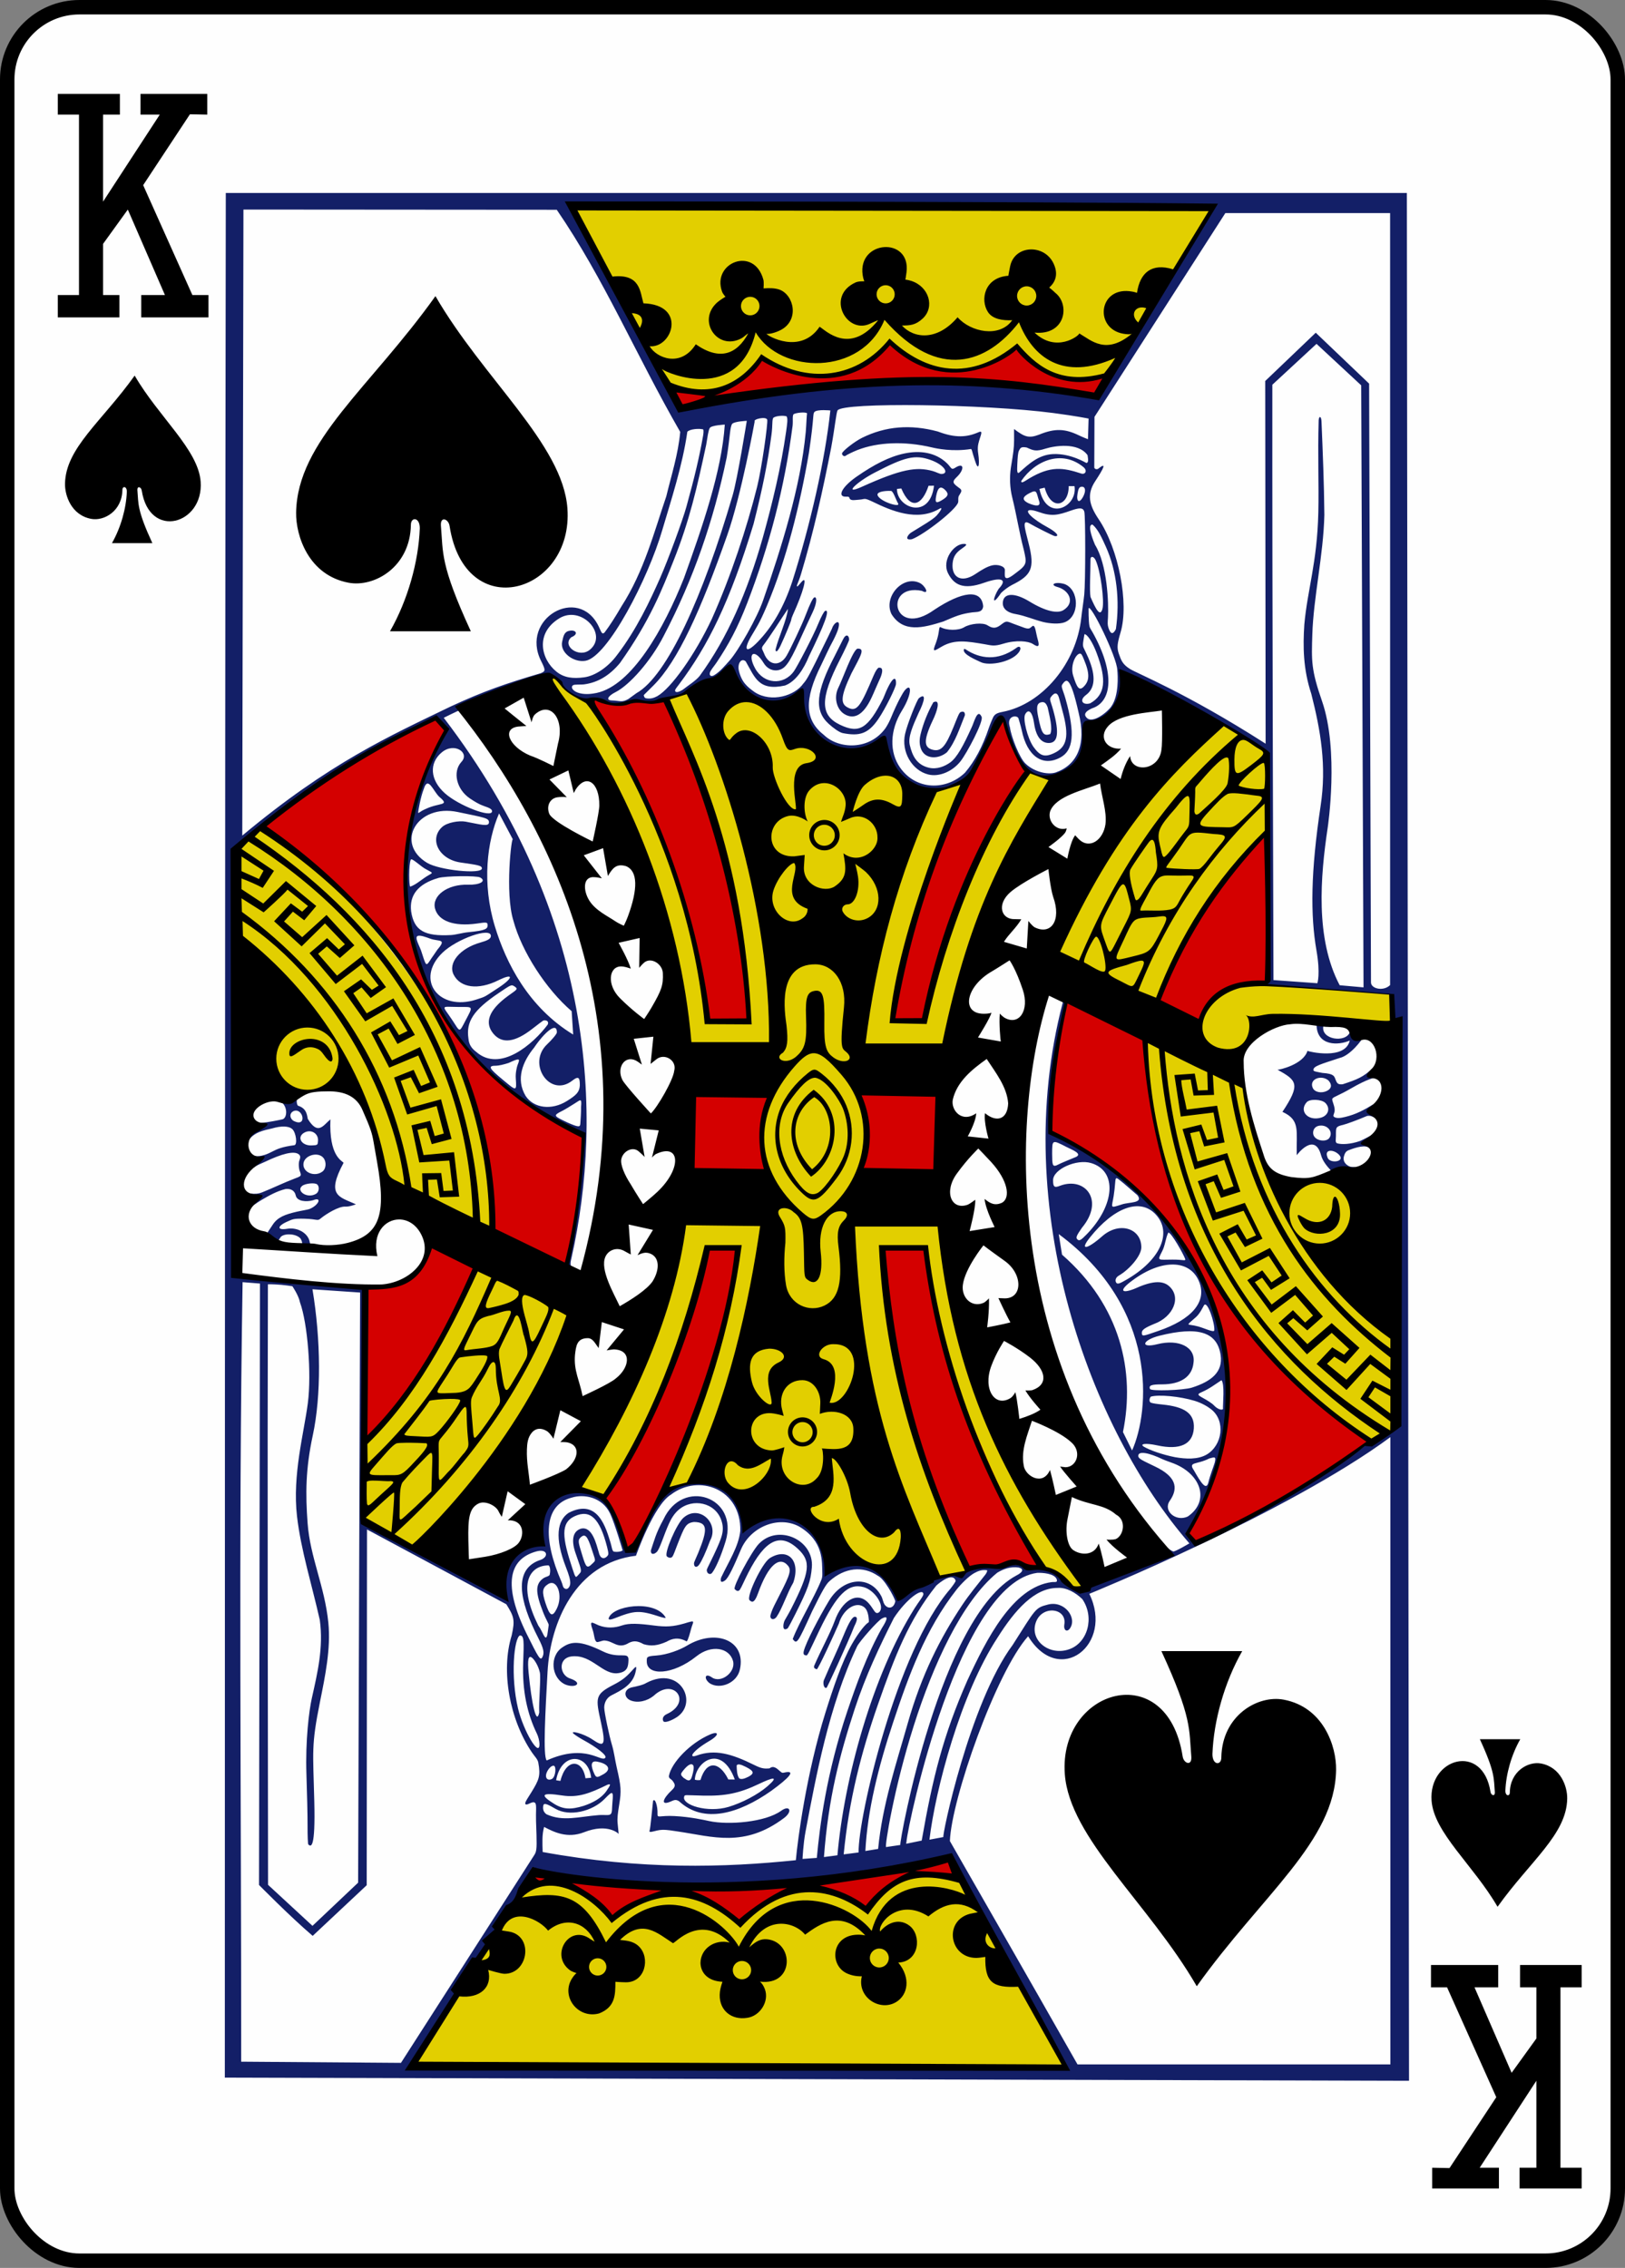 <?xml version="1.0" encoding="utf-8"?>
<svg version="1.2" baseProfile="tiny"
    xmlns="http://www.w3.org/2000/svg"
    xmlns:svg="http://www.w3.org/2000/svg"
    xmlns:xlink="http://www.w3.org/1999/xlink"
    viewBox="-1 -1 225 314" width="225px" height="314px">
    <rect x="-1" y="-1" width="225" height="314" fill="#808080" stroke="none"/>
    <defs>

        <path id="suit" d="M26.406,40.187c0.015-1.979-1.561-2.017-1.542-0.573c-0.133,7.257-6.311,10.83-10.799,9.982
            c-6.92-1.307-9.129-8.129-9.062-12.148C5.205,25.046,17.775,15.9,29.116,0c8.311,14.351,22.028,25.623,22.839,36.717
            c1.08,14.749-17.711,20.25-20.394,3.06c-0.173-1.214-1.613-1.759-1.501-0.063c0.408,4.711-0.171,6.674,5.179,18.287H21.252
            C24.351,52.574,26.195,45.911,26.406,40.187L26.406,40.187z"/>
        <polygon id="numeral" points="0,0 0,2.871 2.937,2.871 2.937,27.849 0,27.849 0,30.942 8.532,30.942 8.532,27.849 6.271,27.849 6.271,20.764
            9.698,16.015 14.838,27.849 11.557,27.849 11.557,30.942 20.863,30.942 20.863,27.849 18.637,27.849 11.823,12.635 18.297,2.824
            20.697,2.871 20.697,0 11.456,0 11.456,2.871 14.12,2.871 6.271,14.916 6.271,2.871 8.6,2.871 8.6,0 "/>

    </defs>

    <rect stroke="#000000" stroke-width="2" rx="10" ry="10" width="223" height="312" fill="#fefefe"/>


    <!-- Big Card -->
    <g class="maxi-card">

        <!-- Top Numeral and Suit -->
        <use xlink:href="#numeral" transform="matrix(1,0,0,1,7,12)"/>
        <use xlink:href="#suit" transform="matrix(0.4,0,0,0.4,6,51)"/>

        <!-- Bottom Numeral and Suit -->
        <use xlink:href="#numeral" transform="matrix(-1,0,0,-1,218,302)"/>
        <use xlink:href="#suit" transform="matrix(-0.4,0,0,-0.4,218,263)"/>

        <!-- Card Face -->
        <use xlink:href="#suit" transform="matrix(0.8,0,0,0.8,36,40)"/><!-- top left -->
        <use xlink:href="#suit" transform="matrix(-0.8,0,0,-0.8,188,274)"/><!-- bottom right -->

        <path fill="#131F67" d="M30.264,25.721h163.532l0.299,261.366L30.13,286.651C30.13,286.651,30.123,116.096,30.264,25.721z M146.421,285.205
            c-6.089-10.986-15.715-28.883-15.999-29.025c-3.56,1.887-39.847,6.721-57.301,2.039c-5.97,8.924-11.831,17.763-17.028,26.607
            L146.421,285.205z M90.69,252.345c-0.912,0.021-1.931,0.574-1.743,0.092c0.109-0.278,0.367-3.096,0.479-4.104
            c0.273-0.448,0.657,0.727,0.613,1.818c-0.024,0.626,0.277,0.179,2.344,0.287c2.235,0.116,4.067,0.533,4.825,0.696
            c2.644,0.569,7.758,0.161,9.95-1.425c1.186-0.859,1.635,0.068,0.412,0.989c-5.523,4.161-9.902,2.574-14.701,1.877
            C92.155,252.473,91.431,252.328,90.69,252.345z M93.038,248.397c-0.343-0.222-0.569-0.245-1.008-0.041
            c-1.695,0.786-1.252-0.342-0.031-1.479c0.558-0.519,0.542-0.783,0.118-1.329c-0.214-0.275-0.572-0.31-0.487-0.724
            c0.367-1.783,2.886-4.48,5.7-5.686c1.171-0.502,1.356,0.047-0.124,0.911c-2.277,1.331-3.014,2.466-1.726,2.004
            c2.497-0.896,4.774-0.264,7.97,1.321c0.913,0.452,1.331,0.541,2.107,0.458c0.574-0.473,1.088,0.096,1.443,0.394
            c0.224,0.179,0.271,0.264,0.525,0.205c1.818-0.425,0.729,0.727-1.756,2.529C101.32,250.088,96.465,251.562,93.038,248.397z
            M99.886,249.166c1.819-0.545,4.038-1.683,5.398-2.87c1.653-1.442,0.719-1.223-1.182-0.313c-2.751,1.315-4.677,1.696-7.771,1.625
            c-2.59-0.059-2.509-0.163-2.603,0.158C93.399,248.891,96.962,250.041,99.886,249.166z M94.862,244.77
            c0.147-0.484,0.261-1.131,0.129-1.341c-0.24-0.38-0.755-0.1-1.409,0.723c-0.406,0.509-0.351,0.578,0.046,0.979
            c0.2,0.135,0.353,0.234,0.473,0.304C94.653,245.669,94.741,245.159,94.862,244.77L94.862,244.77z M95.993,245.435
            c0.797-2.693,2.58-2.642,3.852-0.064l0.897,0.006c-1.844-5.015-5.415-2.476-5.535,0.019
            C95.628,245.533,95.993,245.434,95.993,245.435L95.993,245.435z M102.656,244.981c0.842-0.466,0.718-0.783-0.354-1.333
            c-0.762-0.391-1.165-0.469-1.304-0.217c0.011,0.556,0.033,1.35,0.356,1.791C101.69,245.424,102.153,245.225,102.656,244.981z
            M90.854,237.311c-0.154-0.253-0.127-0.716,0.459-0.985c3.611-1.66,0.979-5.165-1.808-2.537c-0.885,0.721-2.199,1.056-3.215,0.627
            c-0.955-0.414-0.973-1.573,0.296-1.82c0.416-0.081,1.484-0.307,1.879-0.578c4.847-2.576,7.421,3.024,3.981,4.888
            C91.74,237.315,90.99,237.543,90.854,237.311z M77.277,232.226c-1.968-0.886-2.237-3.958-0.394-5.155
            c1.174-0.797,2.373-1.014,5.605,0.574c2.283,1.122,3.59-0.086,3.531,1.22c-0.036,0.793-0.084,1.594-1.411,1.785
            c-2.157,0.311-3.63-2.597-6.401-2.322c-1.999,0.197-1.746,2.572-0.302,3.055C79.831,232.026,78.664,232.787,77.277,232.226z
            M113.445,232.672c-0.361,0.168-0.531-0.616-0.375-1.035c0.983-2.314,1.888-4.155,2.778-6.324c0.711-1.728,1.188-2.471,1.508-2.469
            c0.325,0.002,0.477,0.255-0.069,1.319C116.462,226.309,113.448,232.856,113.445,232.672z M97.294,232.072
            c-0.87-0.615-0.724-1.527,0.267-0.836c1.272,0.888,3.358-0.738,2.934-2.271c-0.515-1.854-2.995-2.303-5.071-0.643
            c-3.276,2.619-6.871,2.752-6.871,0.705c0.006-0.586-0.076-0.719,1.286-0.81c1.586-0.106,3.374-0.827,4.263-1.365
            c3.985-2.412,8.226-0.747,7.348,3.277C101.052,232.028,98.709,232.947,97.294,232.072L97.294,232.072z M82.68,226.132
            c-0.323-0.01-0.914,0.314-1.084,0.188c-0.332-0.246-0.283-0.96-0.557-1.725c-0.484-1.356-0.012-0.933,0.84-0.566
            c1.158,0.444,2.255,0.358,3.23,0.022c1.007-0.347,2.328-0.268,4.442,0.006c1.701,0.221,2.657,0.156,4.201-0.281
            c1.675-0.521,1.231-0.334,0.952,0.692c-0.182,0.673-0.411,1.576-0.624,1.793c-1.158-0.645-2.038-0.395-2.799,0.044
            c-1.251,0.547-2.138,0.642-3.162,0.337c-0.964-0.545-1.536-0.5-2.311-0.03C84.477,227.254,83.885,226.194,82.68,226.132z
            M107.667,223.312c0.234-0.409,0.575-0.973,0.896-1.605c2.589-5.106,2.766-6.526,0.938-8.247c-2.455-2.312-4.548-1.31-6.9,3.308
            c-0.571,1.12-0.913,1.963-1.144,2.309c-0.267,0.398-0.577,0.091-0.73-0.064c-0.29-0.293,2.321-5.194,3.345-6.264
            c2.678-2.8,7.654-0.561,7.338,3.248c-0.159,1.918-0.526,2.969-2.293,6.485c-0.437,0.87-0.816,1.608-1.048,1.963
            C107.24,224.995,107.43,223.731,107.667,223.312z M83.266,223.109c0.409-1.818,6.279-2.66,7.826-0.275
            c0.151,0.233,0.062,0.224-0.602,0.043c-2.984-0.98-3.577-0.927-6.437,0.196C83.624,223.237,83.319,223.305,83.266,223.109z
            M105.663,222.763c0.002-0.17,0.219-0.843,0.55-1.493c1.958-3.843,2.497-4.77,1.9-5.488c-1.163-1.399-2.726-0.183-4.161,3.829
            c-0.537,1.5-0.902,1.18-1.164,0.943c-0.502-0.453,1.718-5.122,2.788-5.817c2.427-1.533,4.337,0.241,3.265,3.376
            c-0.837,1.416-1.528,3.594-2.31,4.739C106.161,223.366,105.66,223.214,105.663,222.763L105.663,222.763z M96.886,216.523
            c-0.118-0.194,0.111-0.454,0.952-2.244c1.155-2.459,1.514-3.371,1.044-4.776c-0.837-2.502-3.991-3.116-5.908-1.474
            c-0.627,0.53-1.053,1.264-1.349,1.923c-0.692,1.525-1.27,3.498-1.68,3.912c-0.358,0.359-0.859,0.433-0.826-0.194
            c0.455-1.328,0.67-2.358,1.747-4.305c2.686-5.797,10.427-3.112,8.615,2.989c-0.674,2.215-1.449,3.893-1.907,4.438
            C97.32,217.095,96.897,216.831,96.886,216.523z M95.09,215.457c0.001-0.19,0.291-0.734,0.6-1.491
            c1.309-3.217,1.317-4.203-0.591-4.244c-1.142,0.146-1.311,0.61-2.312,3.148c-0.326,0.824-0.505,1.411-0.698,1.663
            c-0.208,0.27-0.598,0.109-0.757-0.052c-0.409-0.415,1.377-4.576,2.321-5.361c2.172-1.878,4.985,0.789,3.668,3.183
            c-0.618,1.673-1.15,2.809-1.513,3.326C95.488,216.086,95.086,216.022,95.09,215.457z M48.861,177.954l-6.596-0.45
            c1.169,7.014,1.228,14.734,0.047,20.209c-1.009,4.682-1.021,8.13-0.72,12.188c0.351,4.722,2.362,8.726,2.868,13.738
            c0.366,3.632-0.441,7.422-1.164,11.032c-1.206,6.034-0.957,6.665-0.779,13.745c0.164,6.565-0.451,6.33-0.83,5.946
            c-0.058-0.058-0.11-1.219-0.102-2.6c0.008-1.381-0.077-4.758-0.156-7.102c-0.158-4.683,0.365-8.821,0.744-10.524
            c0.772-3.466,1.64-7.017,1.105-10.853c-1.086-4.842-2.616-9.678-3.153-14.344c-0.661-5.755,0.966-11.528,1.504-15.708
            c0.52-4.035-0.031-11.016-1.094-13.922c-0.184-0.966-1.052-2.227-1.052-2.227c-0.995-0.141-1.993-0.281-3.388-0.272
            c-0.078,27.712-0.001,55.435,0.021,83.15l6.151,5.679l6.319-5.979L48.861,177.954z M49.305,209.743c0,0,9.385,5.377,19.733,10.66
            c-0.985-6.045,2.14-6.957,5.074-7.658c-0.703-11.679,10.05-9.283,11.697,0.864l1.06,0.004c1.863-5.059,3.706-8.551,7.948-9.384
            c3.287-0.646,6.53,1.426,7.353,6.306c-0.146-0.343,10.9-6.451,11.205,6.454c5.017-3.099,8.596-0.422,10.043,3.513
            c2.117-3.211,7.419-3.353,9.113-3.586c0.591-0.678,1.632-1.064,3.524-1.052c1.622-0.083,3.802-1.291,4.923,0.182
            c1.706,0.268,3.006-0.039,4.463,1.081c1.16,0.878,2.454,2.834,4.386,1.485c3.682-1.765,7.819-2.561,11.112-4.688
            c0,0-0.873-1.119-0.619-0.958c0.094,0.06,0.504,0.588,1.121,0.834c0.222,0.088,2.244-1.118,2.244-1.118
            c-13.714-15.723-24.995-46.417-17.546-74.815c0.206-0.483-0.621-0.67-1.028-0.841c0.125-0.218,2.138,0.074,1.283,1.88
            c-0.86,5.441-1.836,11.337-2.053,15.849c-0.004,0.55,0.046,1.041,0.046,1.041c30.75,14.114,26.979,44.686,19.08,55.327l1.245,1.65
            c0.551,0.367,24.189-13.351,23.41-13.914l4.473-2.216l-0.725-59.947l-17.69-1.347c0,0,0.188-0.503,0.412-0.634
            c0.162-3.659-0.167-9.072,0.01-13.604c0.068-12.947,0.199-17.35,0.03-17.708c-5.456-3.575-13.592-8.804-20.439-11.339
            c0.281,0.079-0.111,5.364-0.319,5.666c-6.406,2.034-3.433,4.635-5.8,7.428c-1.591,1.739-5.313,2.07-7.111-0.017
            c-2.147-2.068-3.154-6.813-3.154-6.813c-3.389,3.606-2.693,7.964-7.231,9.604c-7.294,3.602-9.61-7.164-9.187-6.915
            c-2.795,2.682-10.639,4.863-11.486-6.461c-3.526,3.231-7.479,1.627-9.156-2.349c-2.152,0.075-4.566,1.754-6.746,2.661
            c-2.021,0.891-4.608,1.414-6.528,1.374c-2.401,0.289-4.379,0.278-6.543-0.363c-1.017,0.329-3.31-0.654-4.017-2.062
            c-1.082-1.265-2.025-1.339-3.055-1.11c-3.504,1.837-7.262,2.28-11.398,4.203c-0.258,0.179,0.363,0.516,0.154,0.449
            c-0.088-0.027-2.173,1.019-2.173,1.019c20.954,27.416,22.095,55.097,17.702,74.716c-0.172,0.68-0.267,1.174,0.186,1.709
            c-0.664-0.114-0.675,0.079-0.799-0.345l2.179-16.467c0.063-1.989,0.313-1.843-1.442-2.584c-1.624-0.687-3.16-1.348-4.5-2.168
            c-5.109-3.768-10.884-8.405-13.698-14.191c-8.029-12.438-5.381-27.278,0.634-39.037l-1.496-1.547
            c-17.562,8.758-27.933,18.2-27.933,18.2l0.076,58.824l18.048,2.071L49.305,209.743z M40.598,170.462
            c-0.579-0.637-2.053-0.748-2.667-0.264c-0.142,0.119-0.444,0.742-0.534,0.72c-0.817-0.209-1.384-0.378-1.492-1.064l0.868-1.306
            c0.687-1.033,1.677-1.399,3.346-1.788c0.592-0.138,1.485-0.264,1.801-0.397c1.254-0.539,1.69-1.706,0.421-1.183
            c-0.928,0.253-2.223,0.169-2.396-0.675c-0.141-0.693-0.734-0.965-1.396-0.884c-1.223,0.293-2.339,0.929-3.422,1.567
            c-0.48,0.288-1.391,0.94-1.391,0.94c-0.144,0.225-0.673-1.41-0.18-1.888c0.613,0.074,1.142,0.08,1.739-0.157
            c1.492-0.592,2.929-1.306,4.435-1.879c0.959-0.375,1.047-0.343,0.795-1.021c-0.125-0.25-0.235-1.08-0.07-1.514
            c0.176-0.462,0.156-0.694-0.142-0.892c-0.678-0.449-2.303-0.031-4.589,1.062c-0.695,0.333-1.154,0.467-1.595,0.82
            c0.284-0.72,0.118-0.853,0.111-1.606c0.933,0.116,1.772-0.252,2.518-0.643c0.614-0.32,1.304-0.636,2.992-0.851
            c0.461-0.059,0.251-1.738-0.274-2.226c-0.496-0.46-1.541-0.47-2.804-0.099c-1.128,0.258-2.53,0.52-3.307,1.726
            c-0.979,0.922,0.024-1.529,1.809-2.507c0.783-0.018,2.509-0.386,2.915-0.475c0.688-0.152,0.799-1.761-0.202-2.45
            c-0.627-0.544,2.277-0.559,2.222-0.393c-0.037,0.095-0.063,0.782,0.158,0.958c1.251,0.375,1.239,1.393,1.35,1.821
            c1.436,2.347,2.143,0.874,3.132,0.066c-0.209,5.109,1.587,5.691,1.824,6.015c-2.466,4.578-0.606,4.691,1.706,5.744
            c0,0-0.879,0.355-1.464,0.319c-0.92-0.057-2.682,1.029-3.451,1.669c-0.425,0.353-0.438,0.059-2.137,0.01
            c-1.601-0.047-1.718,0.072-2.447,0.394c-1.44,0.635-1.433,1.234-0.025,0.999c1.498-0.253,2.966,0.653,3.138,1.886
            c0.119,0.233,0.013,0.646-0.011,0.632c-0.312-0.059-1.018,0.059-1.007-0.09S40.874,170.855,40.598,170.462L40.598,170.462z
            M42.784,164.27c0.406-0.258,0.476-0.993,0.122-1.291c-0.321-0.271-1.688-0.126-2.075,0.22
            C39.957,163.883,41.554,165.028,42.784,164.27z M43.66,161.194c0.502-0.391,0.563-1.328,0.128-1.873
            c-0.738-0.924-2.669-0.371-2.773,0.794C40.904,161.356,42.609,162.01,43.66,161.194z M43.031,156.973
            c0.091-1.019-0.923-1.664-1.854-1.181c-1.161,0.602-0.456,1.87,0.998,1.796C42.981,157.546,42.981,157.546,43.031,156.973z
            M39.633,152.838c-0.543,0.265-0.57,0.899-0.057,1.309C41.614,155.267,40.993,152.268,39.633,152.838z M181.912,158.929
            c-0.895-3.28-3.359-0.027-3.363,0.018c-0.087-3.362,0.552-4.858-1.98-6.007c2.541-3.832,2.012-4.36-0.683-5.831
            c0.248,0.021,3.576-0.722,4.146-2.614c0.126,0.089,5.224,1.339,5.859-1.431c-1.538,0.697-4.563,0.802-4.598-2.177
            c0.286-0.086,1.003,0.062,0.943,0.156c-0.402,1.91,3.093,2.383,3.665,0.874c0,0,1.174,0.783,1.689,0.904
            c0.058,0.038-1.589,2.312-3.092,2.655c-2.707,0.893-3.642,1.134-3.645,1.669c-0.001,0.208,0.441,0.241,1.246,0.405
            c1.682,0.115,1.646,0.476,1.867,1.03c0.195,0.49,0.385,0.589,0.945,0.539c1.921-0.636,2.882-0.97,4.221-2.303
            c0.163-0.031,0.353,1.401,0.456,1.45c0.016-0.229-1.359,0.171-3.471,1.4c-1.724,1.004-2.398,1.15-2.617,1.421
            c-0.163,0.201,0.256,0.835,0.3,1.522c0.037,0.578-0.354,0.858-0.066,1.039c0.332,0.209,0.846,0.171,1.521-0.004
            c1.49-0.357,2.586-0.941,3.926-1.765c-0.285,0.536,0.191,1.896,0.191,1.896s-0.66-0.463-1.204-0.223
            c-1.049,0.458-2.743,1.082-3.2,1.189c-0.443,0.104-0.636,0.161-0.809,0.308c-0.213,0.18-0.178,0.612-0.182,1.248
            c-0.003,0.446-0.131,0.857,0.15,0.992c0.626,0.201,1.889,0.138,3.175-0.31c0.548-0.238,1.711-0.868,1.711-0.868l-0.364,1.881
            c-0.488-0.547-1.888-0.144-2.825,0.224c-0.474,0.148-0.614,0.444-0.734,0.855c-0.21,0.702,0.238,1.186,0.755,1.416
            c0.344,0.153,0.873,0.091,0.873,0.091c-2.428,0.92-1.944,1.26-3.362,0.562C182.746,160.483,182.146,159.786,181.912,158.929z
            M184.454,158.93c-0.403-0.464-1.104-0.729-1.514-0.546c-0.363,0.192-0.232,0.595-0.116,0.902
            C183.131,160.138,185.265,159.864,184.454,158.93z M183.037,156.585c0.569-0.743-0.058-1.743-1.109-1.75
            c-0.731-0.004-1.121,0.449-1.113,1.019C180.83,156.933,182.562,157.205,183.037,156.585z M181.868,153.753
            c1.055-0.286,1.378-1.304,0.649-2.042c-0.519-0.524-2.146-0.59-2.581-0.115C178.826,152.808,180.072,154.24,181.868,153.753z
            M182.745,150.029c0.619-0.315,0.738-0.841,0.191-1.438c-0.993-0.841-2.727-0.185-2.167,1.042
            C181.044,150.234,181.99,150.413,182.745,150.029z M55.805,121.759c0.931-0.338,1.604-1.058,2.584-1.609
            c0.661-0.36,0.462-0.303-0.385-0.795c-0.665-0.305-1.999-1.649-2.123-1.329C55.578,118.599,55.621,121.733,55.805,121.759z
            M79.354,154.58c0.039-0.64,0.116-1.603,0.098-2.31c0.127-1.346-0.116-0.953-0.849-0.513c-0.541,0.348-1.41,0.876-1.75,1.045
            c-1.343,0.667-1.183,0.702,0.708,1.608C79.148,155.118,79.326,155.049,79.354,154.58z M77.512,151.429
            c1.283-0.805,1.709-1.22,1.771-2.124c0.007-1.04-0.114-1.418-1.03-0.698c-3.123,2.456-6.338-2.362-3.479-5.039
            c0.583-0.546,1.323-1.399,1.33-1.616c0.046-1.553-1.709-0.046-3.143,2.086c-1.588,1.938-2.577,4.364-1.185,6.693
            C72.892,152.435,75.372,152.772,77.512,151.429z M70.415,148.293c-0.057-0.76,0.158-1.608,0.258-1.861
            c0.35-0.89,0.335-1-1.256-0.26c-0.635,0.209-1.393,0.378-1.685,0.376c-1.299-0.008-0.975,0.399,0.888,1.945
            C70.493,150.047,70.555,150.188,70.415,148.293z M74.842,140.851c0.198-0.468-0.215-0.647-0.609-0.56
            c-0.031,0.007-0.713,0.513-1.514,1.141c-2.427,1.902-4.207,2.125-5.411,0.676c-1.222-1.47-0.711-3.213,2.018-5.209
            c1.204-0.881,1.493-0.94,0.914-1.325c-0.44-0.292-0.467-0.248-2.197,0.919c-3.488,2.351-4.532,3.956-4.183,6.296
            c0.071,0.96,0.577,1.464,1.066,1.838C68.251,147.56,72.865,143.515,74.842,140.851L74.842,140.851z M78.363,142.239l-0.21-3.236
            c-3.547-3.044-6.91-8.242-8.072-12.548c-1.186-3.829-0.241-11.816-0.062-11.223l-1.916-3.613
            c-1.668,3.834-2.396,9.681-0.582,15.638C69.06,132.314,72.143,138.438,78.363,142.239L78.363,142.239z M63.426,140.353
            c1.127-2.153,1.161-1.921-1.016-1.939c-2.484-0.021-2.206-0.322-0.807,1.79C62.729,141.9,62.539,142.047,63.426,140.353z
            M64.918,137.402c1.431-0.457,1.104-0.353,3.004-1.582c2.18-1.411,2.271-2.183,0.082-1.096c-2.81,1.396-5.277,1.04-6.193-0.783
            c-0.815-1.624,0.888-3.649,3.693-4.441c0.958-0.271,1.464-0.499,1.466-0.917c0.008-1.274-4.768,0.425-6.734,2.349
            C56.437,134.644,59.761,139.049,64.918,137.402z M58.778,131.62c0.128-0.193,0.469-0.657,0.784-1.139
            c1.345-1.557,0.214-1.091-0.98-1.517c-0.631-0.231-1.277-0.462-1.647-0.406c-0.715,0.107,0.24,1.481,0.471,2.368
            C58.047,132.901,57.973,132.84,58.778,131.62z M63.862,128.063c2.408-0.234,2.653-0.466,2.657-0.963
            c0.003-0.492-0.295-0.398-1.504-0.231c-3.2,0.442-5.32-0.368-5.777-2.066c-0.473-1.754,1.695-3.413,4.585-3.315
            c1.564,0.053,2.606-0.485,1.653-1.003c-0.496-0.27-4.806-0.212-5.78,0.071c-2.863,0.83-4.03,2.415-3.77,4.61
            c0.396,2.71,1.883,3.487,5.508,3.295C62.128,128.423,63.013,128.145,63.862,128.063z M65.725,119.234
            c0.003-0.423-0.685-0.484-2.957-0.819c-3.026-0.447-4.378-3.235-2.554-4.912c0.691-0.636,2.339-0.909,3.257-0.742
            c1.995,0.361,3.215,0.771,3.234,0.097c0.004-0.602-0.575-0.645-4.32-1.432c-5.658-1.191-8.765,4.337-4.241,7.041
            C59.863,119.493,65.72,120.077,65.725,119.234z M67.128,111.323c0.001-0.212-0.183-0.375-0.611-0.542
            c-0.623-0.242-1.041-0.287-2.445-1.229c-1.868-1.253-2.435-3.696-1.188-5.059c1.21-1.271-0.967-2.771-2.701-1.337
            c-1.803,1.49-1.651,3.83,0.424,5.682C62.517,110.545,67.121,112.319,67.128,111.323z M57.959,110.993
            c1.967-0.919,3.38-0.391,1.875-1.658c-0.845-0.779-1.566-2.994-2.153-1.115c-0.449,1.12-0.78,3.096-0.792,3.29
            C57.021,111.643,56.991,111.414,57.959,110.993z M127.524,106.226c-2.24-0.556-3.771-3.145-3.2-5.634
            c0.322-1.405,1.651-4.719,1.913-4.925c0.988-0.78,0.853,0.258-0.054,2.061c-0.827,1.841-1.473,3.321-1.216,4.416
            c0.364,1.56,0.997,2.749,2.626,3.145c1.145,0.278,2.224-0.196,2.955-0.71c0.966-0.68,1.88-2.423,2.972-4.835
            c0.35-0.679,0.818-2.764,1.399-1.492c0.281,0.659-2.05,5.037-2.921,6.147C130.903,105.794,129.05,106.614,127.524,106.226
            L127.524,106.226z M141.029,104.76c1.091,1.041,2.935,1.564,4.139,1.191c2.955-1.036,4.297-3.814,3.179-8.281
            c-0.566-2.503-1.051-4.061-1.54-4.37c-0.238-0.15-0.499,0.13-0.73,0.479c-0.206,0.311,0.109,0.748,0.444,1.927
            c1.412,4.963,1.043,7.207-0.68,8.155c-2.5,1.377-4.643-0.208-5.368-3.749c-0.116-0.548-0.458-1.663-0.458-1.663
            c-0.191-0.492-1.74-0.384-1.178,1.265C139.006,100.989,140.187,104.031,141.029,104.76z M153.702,91.761
            c-0.039-1.746-3.729-9.323-3.98-8.519c0,0-0.017,1.771,0.129,2.468c0.055,0.263,0.246,0.507,0.403,0.786
            c3.207,5.691,2.712,9.702-0.068,10.581c-0.947,0.428-1.153,0.849-0.73,1.29c0.857,0.927,3.007-0.906,3.425-1.572
            C153.932,95.302,153.785,92.577,153.702,91.761L153.702,91.761z M100.004,90.473c1.208-1.343,3.858-5.979,4.676-8.411
            c2.514-7.238,5.156-15.564,5.887-23.26c0.081-0.971,0.132-2.449,0.18-2.575c-0.197-0.213-1.443-0.102-1.862,0.111
            c-0.2,0.26-0.066,0.836-0.138,1.587c-1.125,8.652-3.201,16.534-6.281,24.558c-1.348,3.485-2.598,5.78-4.221,8.204
            c-0.283,0.424-0.644,0.859-0.785,1.105c-0.41,0.59-0.108,0.975,0.366,0.726C98.669,92.042,99.398,91.129,100.004,90.473z
            M95.883,92.578c3.855-5.281,6.596-11.622,8.726-19.105c1.347-4.843,2.531-9.744,3.241-14.738c0.146-1.066,0.264-1.78,0.055-2.099
            c-0.521-0.14-1.492-0.054-1.829,0.206c-0.206,0.311-0.068,0.932-0.259,2.369c-0.494,3.717-1.232,7.449-2.479,12.334
            c-3.29,10.813-6.314,16.868-10.286,22.165c-0.32,0.445-0.606,0.735-0.578,0.924c0.042,0.277,0.428,0.255,1.06-0.138
            C94.358,93.851,95.301,93.287,95.883,92.578z M90.01,95.385c1.886-1.066,5.207-5.703,7.553-10.698
            c2.633-5.896,4.836-12.556,6.278-18.323c0.626-2.528,1.516-8.841,1.389-9.256c-0.151-0.493-1.994-0.083-1.738,0.258
            c0,0-1.831,10.147-3.802,15.74c-3.658,10.384-6.821,17.428-10.227,20.815c-0.445,0.443-1.324,1.312-1.324,1.312
            s0.018,0.387,0.302,0.446C89.12,95.805,89.573,95.609,90.01,95.385z M87.123,94.971c4.256-2.372,9.24-13.449,13.309-27.357
            c0.696-2.38,1.969-10.347,1.969-10.347s-1.696,0.063-2.023,0.418c-0.329,0.481-0.275,1.707-0.751,4.619
            c-1.829,8.797-4.589,16.822-8.737,24.753c-1.794,3.515-4.774,6.824-6.656,7.767c-1.052,0.527-1.359,1.107-0.59,1.149
            c1.298,0.047,1.413,0.317,2.355-0.188L87.123,94.971z M145.438,218.852c-3.19-0.011-5.901,3.041-8.316,6.878
            c-5.138,7.86-8.591,20.997-9.431,27.978l1.938-0.364c-0.291,0.133,3.623-18.582,9.586-26.596c3.224-5.056,3.088-5.132,4.897-5.596
            c2.288-0.586,4.123,1.882,2.988,3.369c-0.411,0.503-0.861,0.134-0.734-0.584c0.406-2.288-2.943-2.729-3.879-0.479
            c-1.076,2.586,1.785,4.894,4.581,3.876c2.499-0.88,3.545-4.362,1.791-6.936C147.957,219.528,146.653,218.755,145.438,218.852z
            M128.638,218.531c-3.821,4.785-5.714,9.702-8.061,16.415c-2.345,6.708-4.029,13.269-4.759,20.797l2.062-0.265
            c-0.075-4.841,5.244-27.884,12.719-36.517c0.417-0.546,0.752-1,0.721-1.127C130.905,216.67,129.133,218.073,128.638,218.531z
            M137.081,216.744c-4.953,4.047-8.909,12.887-11.519,21.059c-2.82,8.833-4.086,16.927-3.874,16.927l1.968-0.288
            c-0.146-0.513,5.529-31.637,16.06-37.304c0.913-0.454,1.105-0.912,0.335-1.11C138.865,215.862,137.912,216.25,137.081,216.744
            L137.081,216.744z M142.626,216.765c-10.814,1.42-17.882,34.506-18.118,37.253c-0.003,0.042-0.039,0.256-0.039,0.256l2.153-0.442
            c0,0,0.018-0.106,0.027-0.158c1.482-8.454,2.928-14.381,6.298-22.021c2.628-5.662,6.252-12.902,11.668-13.604
            c0.44-0.057,0.857,0.119,0.703-0.392C144.989,216.844,143.37,216.74,142.626,216.765z M78.173,206.347
            c-3.908,1.002-4.036,5.675-1.433,11.646c0.197,0.45,0.161,0.697,0.36,0.871c0.445,0.389,0.795-0.153,0.844-0.511
            c0.075-0.543-0.157-1.273-0.57-2.334c-1.61-4.134-1.225-6.515,0.371-7.568c4.088-2.101,5.188,2.214,5.807,4.199
            c0.151,0.483,0.203,1.148,0.47,1.185c0.816,0.111,1.205-0.177,1.192-0.177c0,0-1.083-3.717-1.743-5.112
            C82.403,206.287,79.862,205.815,78.173,206.347L78.173,206.347z M49.816,210.758l-0.041,49.255l-7.481,7.013
            c-3.211-2.747-7.43-7.048-7.43-7.048l0.133-83.268l-2.407-0.192c-0.589,35.775-0.17,72.084-0.197,107.929l22.124,0.163
            l18.311-28.54c0,0,0.231-0.341,0.305-0.52c0.225-0.552,0.198-1.373,0.088-4.408c-0.045-1.233,0.094-2.181-0.088-2.47
            c-0.185-0.293-0.575-0.083-0.94,0.08c-0.371,0.166-0.592,0.107-0.392-0.33c0.113-0.247,0.479-0.791,0.796-1.31
            c1.028-1.685,1.279-2.224,0.933-4.092c-0.086-0.459-0.508-0.848-0.875-1.389c-3.082-4.54-4.337-11.271-2.807-16.2
            c0.487-2.179,0.312-2.62-0.741-4.318L49.816,210.758z M146.664,157.797c-2.012-1.031-1.973-1.008-1.984,0.943
            c0.011,1.46,0.038,1.812,0.587,1.616c0.793-0.403,1.763-0.772,2.495-1.082C149.159,158.795,147.384,158.181,146.664,157.797z
            M154.628,162.87c-1.562-1.244-0.985-1.102-1.427,1.704c-0.268,1.694-0.611,1.738,1.145,1.178c0.996-0.344,3.046-0.127,2.127-1.295
            C156.479,164.478,154.934,163.13,154.628,162.87z M91.901,205.934c-2.395,1.447-4.841,8.458-4.841,8.458
            c-8.368,0.996-11.872,9.215-12.246,16.068c-0.295,5.41-0.662,11.727-0.116,12.28c5.487-2.464,7.602,0.38,8.121-0.387
            c0.238-0.335-1.217-1.444-3.043-2.44c-0.425-0.23-1.082-0.646-1.331-0.853c-0.666-0.552,1.33-0.077,2.592,0.78
            c1.609,1.094,1.88,0.866,1.182-2.331c-0.76-3.475-0.884-3.9,1.791-5.278c1.069-0.551,1.678-1.019,2.444-1.877
            c0.613-0.686,0.77-0.854,0.544,0.155c-0.392,1.747-1.947,2.509-3.348,3.219c-0.697,0.356-0.985,1.074-0.989,1.69
            c-0.004,0.629,0.719,4.025,1.054,5.11c0.311,1.031,0.425,2.064,0.664,3.115c0.629,2.728,0.669,3.263,0.352,5.242
            c-0.187,1.161-0.281,1.823-0.217,2.524c0.06,0.638,0.147,1.505,0.147,1.505c0.004-0.03-1.494-1.533-4.771-0.244
            c-2.362,0.929-4.229-0.04-5.553-0.728c-0.305,1.074-0.236,2.241-0.199,3.474c13.624,2.489,25.26,2.155,35.057,1.131
            c0.254-2.894,1.489-12.094,4.083-20.391c1.08-3.452,2.301-7.091,3.678-9.52c0.938-1.656,1.896-2.772,2.234-2.965
            c0.105-0.063,0.115-0.098,0.113-0.142c-0.002-0.093,0.002-0.171-0.003-0.26c-0.034-0.537-0.165-1.37-0.628-1.739
            c-1.131-0.901-2.935,0.259-3.527,2.269c-0.52,1.203-2.892,6.41-3.061,6.322c-0.14-0.087-0.469-0.094-0.35-0.496
            c0.908-2.11,2.155-4.342,2.857-6.236c0.97-2.728,3.08-4.168,4.656-2.447c0.541,0.589,0.758,1.133,1.006,1.32
            c0.187,0.142,0.438,0.045,0.594-0.188c0.594-0.896-0.784-2.927-2.263-3.334c-2.134-0.59-3.725,0.966-6.145,6.009
            c-1.397,2.911-1.647,3.643-1.868,3.419c-0.049,0.02-0.42,0.019-0.286-0.545c0.288-1.213,2.143-4.735,3.485-6.97
            c1.988-3.308,5.68-3.576,7.231-0.705c0.237,0.392,0.25,0.903,0.514,1.252c0.476,0.615,1.26,0.493,1.454-0.518
            c-0.212-0.669-1.51-3.085-2.41-3.506c-2.076-1.426-4.596-1.146-6.716,0.745c-0.481,0.43-0.982,1.302-2.39,4.153
            c-2.071,4.573-2.126,4.591-2.692,3.854c0.833-2.225,3.024-5.839,3.909-8.058c0.168-0.331,0.202-0.687,0.189-1.027
            c-0.051-1.613,0.212-4.464-3.201-6.489c-2.911-1.567-6.755,0.082-8.063,3.167c-1.002,2.363-1.734,3.986-2.239,4.321
            c-0.71,0.471-0.578-0.185-0.508-0.423c1.009-2.139,2.428-4.3,2.652-6.451C101.65,205.148,95.742,202.995,91.901,205.934
            L91.901,205.934z M61.404,96.815c4.61-2.142,7.767-3.219,12.464-4.604c0.635-0.277,0.735-0.342,0.062-1.674
            c-2.976-5.889,5.19-10.582,7.966-4.803c0.369,0.771,0.455,1.197,0.82,0.828c0.682-0.895,1.493-2.164,2.336-3.613
            c3.124-4.838,4.537-10.356,6.203-15.227c0.691-2.861,1.655-5.853,1.929-8.922C86.986,48.019,82.669,37.644,76.09,28.044
            l-43.382-0.031l-0.163,86.677C44.675,104.574,52.933,100.915,61.404,96.815z M110.238,93.63c0.526-0.556,0.981-1.477,2.868-5.346
            c0.336-0.69,0.874-1.762,1.093-2.26c0.283-0.91,1.343-1.479,0.827,0.15c-0.117,0.353-0.319,0.827-0.64,1.458
            c-0.628,1.128-1.224,2.509-1.671,3.411c-2.412,4.832-2.297,7.647,0.398,9.744c2.013,1.925,6.241,2.142,8.491-0.965
            c0.337-0.5,0.638-1.145,0.735-1.38c0.978-2.373,1.699-3.559,1.884-3.794c1.001-1.27,1.162,0.304-0.334,2.727
            c-1.714,2.775-1.743,5.783-0.262,7.9c2.195,3.137,6.366,3.227,8.983,0.709l0,0c1.361-1.594,2.442-3.622,3.313-6.214
            c0.192-0.575,0.393-1.002,0.534-1.339c0.218-0.519,0.531-0.712,1.344-0.867c5.572-1.067,10.248-6.783,10.912-13.024
            c0.088-0.845,0.328-2.338,0.415-3.225c0.175-1.769,0.179-10.931,0.005-11.477c-0.094-0.295-0.261-0.451-0.623-0.447
            c-0.278,0.004-0.673,0.102-1.238,0.303c-1.837,0.655-2.692,0.821-4.457,0.191c-0.583-0.209-0.986-0.28-1.226-0.259
            c-0.778,0.066,0.256,1.184,2.525,2.416c0.973,0.528,1.741,1.24,0.953,1.188c-0.229-0.016-2.969-1.431-3.347-1.662
            c-1.248-0.765-0.923,0.198-0.279,2.731c0.863,3.402,0.366,4.357-2.322,5.69c-0.501,0.249-1.166,0.767-1.505,1.102
            c-1.424,2.104-1.057,0.554-0.339-0.567c1.227-1.282,0.475-1.72-2.039-0.831c-2.867,1.015-4.162,0.273-4.965-1.319
            c-0.906-1.801,0.8-4.117,2.223-4.072c0.46,0.015,0.377,0.181-0.302,0.644c-0.819,0.56-1.208,1.099-1.293,2.055
            c-0.174,1.948,1.22,2.775,3.169,1.469c0.92-0.617,1.644-1.043,2.341-1.201c0.69-0.157,1.728,0.1,1.724,0.651
            c-0.001,0.228-0.032,0.786,0.017,0.909c0.183,0.617,1.17-0.256,1.599-0.566c1.468-1.096,1.42-1.312,1.02-3.091
            c-0.655-2.488-0.986-4.764-1.61-7.287c-0.334-1.321-0.391-2.815-0.188-4.162c0.102-0.675,0.364-2.062,0.418-3.013
            s-0.006-2.308,0.029-2.308c1.457,1.114,2.05,1.309,3.472,0.77c2.2-0.901,3.59-0.808,5.443,0.079
            c0.687,0.327,1.311,0.559,1.311,0.559l0.085-2.856c0,0-1.716-0.354-4.888-0.771c-9.547-1.253-29.138-1.518-29.867-0.366
            c-0.186,0.293-0.37,2.334-0.891,5.172c-1.155,5.896-2.45,11.772-4.183,17.526c-0.355,1.172-0.695,1.645-0.514,1.68
            c0.074,0.014,0.429-0.44,0.594-0.63c0.929-1.071,0.217,1.473-1.185,4.537c-0.127,0.276-0.231,0.579-0.231,0.673
            c-0.001,0.185-0.882,2.32-1.489,3.611c-0.378,0.803-0.69,1.044-0.688,0.531c0.426-1.766,1.553-4.049,1.715-5.622
            c-0.987,1.425-2.424,3.776-3.512,5.18c-0.2,0.378,0.013,0.494,0.188,0.962c0.653,1.744,2.236,1.9,3.151,0.32
            c0.51-0.88,2.095-4.198,2.646-5.65c0.567-1.493,0.966-2.281,1.154-2.379c0.379-0.196,0.452,0.653-0.221,2.066
            c-2.04,4.287-2.914,6.69-3.913,7.577c-0.775,0.688-2.116,0.644-2.861-0.58c-1.264-2.076-2.342-1.389-1.183,0.739
            c1.197,2.199,3.934,2.404,5.363,0.425c0.472-0.654,2.691-4.89,3.39-6.611c0.39-0.962,0.806-1.71,0.944-1.764
            c0.745-0.287-0.105,1.908-2.246,6.304c-0.693,1.697-1.808,3.478-3.315,4.029c-3.664,0.802-4.159-1.135-5.434-3.342
            c-0.62-0.549-1.181,0.329-0.944,1.299c0.385,1.574,1.104,2.19,2.215,2.98C105.844,96.327,109.069,95.312,110.238,93.63z
            M126.583,102.826c-0.332-0.735-0.284-1.481-0.114-2.178c0.384-1.569,1.02-3.092,1.763-4.416c1.204-0.569,0.284,1.694,0.134,2.03
            c-1.451,3.023-1.588,4.193-0.234,4.543c1.161,0.299,1.785-0.411,2.882-3.122c0.562-1.392,0.788-2.008,0.987-2.088
            c0.422-0.169,0.626,0.001,0.601,0.426c-0.726,1.78-1.293,3.651-2.484,5.13C128.95,104.127,127.194,104.132,126.583,102.826z
            M115.699,100.503c-0.505-0.099-1.371-0.75-1.973-1.301c-2.051-1.876-1.712-4.47,0.83-9.346c0.198-0.379,0.938-1.854,1.175-2.338
            c0.426-0.867,0.845-0.527,0.841,0.046c-0.001,0.161-0.636,1.508-1.277,2.758c-2.808,5.484-2.711,7.722,0.017,9.026
            c2.663,1.273,3.856,0.541,5.979-3.646c1.229-3.144,1.834-3.195,1.767-2.001c-0.003,0.446-1.489,3.459-2.448,4.859
            C119.219,100.593,118.015,100.954,115.699,100.503L115.699,100.503z M115.901,97.857c-1.045-0.646-1.472-2.255-0.854-3.571
            c0.562-1.085,2.002-5.246,2.679-5.48c1.088-0.037,0.507,0.874-0.841,3.433c-1.595,3.389-1.537,4.295-0.307,4.813
            c1.139,0.48,1.68-0.504,3.359-4.468c0.264-0.622,0.632-1.269,0.848-1.134c0.268-0.02,0.731,0.181-0.152,1.978
            c-0.209,0.43-0.565,1.33-0.958,2.169C118.527,98.049,117.224,98.674,115.901,97.857L115.901,97.857z M134.772,90.661
            c-0.46-0.235-2.616-1.082-2.296-1.783c0.039-0.066,0.164-0.015,0.229,0.028c1.974,1.321,4.429,1.656,6.99-0.178
            c0.431-0.379,0.752-0.122,0.512,0.354C139.431,90.619,135.979,91.276,134.772,90.661z M128.43,88.434
            c0.06-0.147,0.237-0.587,0.395-1.178c0.237-0.887,0.182-1.54,0.392-1.428c0.895,0.483,2.494,0.495,3.277,0.018
            c0.857-0.523,2.599-0.684,3.233-0.271c0.907,0.589,1.368,0.314,2.004-0.18c0.717-0.559,0.73-0.32,2.025,0.129
            c0.957,0.331,1.332,0.559,1.739,0.484c0.155-0.027,0.472-0.383,0.572-0.364c0.312,0.056,0.347,0.938,0.633,1.944
            c0.254,0.891,0.109,1.105-0.689,0.571c-0.595-0.396-2.303-0.583-4.079-0.04c-1.316,0.403-1.619,0.241-2.584,0.078
            c-2.407-0.406-4.144-0.72-5.938,0.317C128.452,89.07,128.105,89.358,128.43,88.434L128.43,88.434z M122.444,84.035
            c-1.166-2.337,1.516-5.431,3.874-4.338c0.782,0.362,1.478,1.734,0.32,1.104c-5.362-1.081-4.022,6.762,1.735,2.619
            c3.827-2.537,6.535-2.93,6.761-0.475c-0.106,0.901-0.909,0.758-1.518,0.84c-1.586,0.221-2.173,0.479-4.01,1.266
            C126.81,85.932,124.076,86.651,122.444,84.035z M143.426,85.115c-1.309-0.336-2.444-0.852-3.809-1.099
            c-1.352-0.234-1.962-0.939-1.717-1.888c0.253-0.984,1.606-1.088,3.64,0.151c2.255,1.374,3.89,1.707,4.714,1.189
            c1.669-1.049,0.769-2.755-0.823-3.191c-1.195-0.332-0.315-0.796,0.969-0.413c2.073,0.784,2.117,4.525-0.015,5.302
            C145.672,85.426,144.415,85.356,143.426,85.115z M125.161,72.732c1.522-0.939,2.993-1.779,3.517-2.341
            c0.275-0.294,1.039-1.282,0.446-0.98c-3.105,1.862-6.71,0.315-9.321-0.959c-1.254-0.586-0.945-0.326-1.909-0.263
            c-0.652,0.044-1.178,0.181-1.294-0.285c-0.052-0.206-0.417-0.12-0.651-0.143c-0.965-0.096-0.354-1.371,1.673-2.777
            c2.391-1.658,4.476-2.74,6.546-3.187c2.15-0.464,4.344-0.202,5.952,1.345c0.618,0.594,0.563,0.99,1.128,0.625
            c1.289-0.833,1.3,0.272,0.213,1.295c-0.746,0.702-0.474,0.894,0.439,1.562c0.436,0.319,0.079,0.623-0.165,1.087
            c-0.092,0.284-0.02,0.596-0.063,0.812c-0.203,0.998-4.756,4.526-6.404,5.13C124.134,73.863,124.728,73.009,125.161,72.732z
            M128.323,66.247l-0.756,0.011c-0.86,2.622-2.448,3.517-3.771,0.372l-0.602,0.061C123.167,69.354,127.756,71.027,128.323,66.247z
            M123.353,68.707c-0.312-0.522-0.663-1.721-0.989-1.738c-0.888-0.037-2.114,0.122-1.823,0.671
            C120.998,68.509,123.714,69.313,123.353,68.707z M129.435,68.24c0.818-0.492,0.992-0.831,0.459-1.371
            c-0.689-0.698-1.05-0.342-1.266,0.772C128.442,68.599,128.576,68.755,129.435,68.24z M118.342,66.395
            c5.48-2.476,7.559-2.796,9.786-2.183c0.516,0.142,0.972,0.43,1.261,0.412c1.065-0.063,0.386-1.256-1.528-1.938
            c-2.186-0.78-3.571-0.426-7.772,1.761C117.628,65.727,115.629,67.621,118.342,66.395z M134.226,63.39
            c-0.078-0.148-0.41-1.133-0.504-1.492c-0.095-0.36-0.18-0.731-0.282-0.732c-2.542,0.405-4.778-0.069-5.379-0.213
            c-3.846-0.916-7.562-0.729-10.335,0.354c-0.678,0.266-1.518,0.694-1.599,0.77c-0.219,0.205-0.543-0.028-0.541-0.283
            c0.001-0.301,1.704-1.646,2.777-2.177c3.264-1.614,6.708-1.89,10.49-0.874c2.464,0.943,4.052,0.791,5.627,0.103
            c0.772-0.338,0.225,0.498-0.021,1.606c-0.169,0.769,0.017,1.426,0.049,1.86C134.606,63.361,134.487,63.886,134.226,63.39
            L134.226,63.39z M191.515,284.826v-86.851c-14.419,10.619-41.688,21.696-41.688,21.696c3.434,6.986-4.131,12.964-8.471,5.87
            c-4.465,5.006-10.616,22.536-10.834,28.357c0,0,11.878,20.706,17.673,30.927H191.515z M112.099,256.229
            c0.396-4.36,1.33-11.753,4.238-20.356c1.221-3.608,2.692-7.75,4.771-11.457c0.829-1.295,0.887-1.797,0.003-1.33
            c-0.557,0.293-3.099,3.154-3.444,3.877c-3.898,8.212-5.702,18.078-7.129,25.61c-0.323,1.693-0.419,3.799-0.419,3.799
            L112.099,256.229z M114.951,255.87c0.927-10.593,4.831-24.895,10.696-34.216c0.552-0.889,1.23-1.659,1.205-1.966
            c-0.077-0.907-2.335,0.659-4.087,3.334c-1.956,3.872-3.916,8.003-5.415,12.576c-2.117,6.456-3.662,12.421-4.265,20.515
            L114.951,255.87z M120.587,254.987c0.589-6.104,2.486-11.704,4.077-17.314c1.945-6.86,4.542-11.909,7.568-16.455
            c0.971-1.458,2.116-2.823,3.205-4.213c0.139-0.167,0.278-0.468,0.247-0.594c-0.699-0.122-1.256,0.095-1.796,0.396
            c-0.755,0.422-1.817,1.487-2.438,2.276c-4.31,5.488-6.629,11.895-8.781,18.368c-2.067,6.217-3.556,12.195-3.848,17.825
            L120.587,254.987z M81.873,250.308c0.867-0.068,1.426,0.095,1.678-0.135c0.249-0.229,0.168-0.844,0.246-1.629
            c0.169-1.68-0.006-1.588-1.058-0.503c-1.74,1.797-4.917,2.49-6.807,1.403c-0.953-0.548-1.615-0.928-1.706-0.472
            c-0.104,0.531,0.041,0.938,0.448,1.223C76.964,251.238,79.137,250.521,81.873,250.308z M79.827,249.021
            c1.206-0.399,2.432-1.042,3.12-2.023c0.658-0.936,0.647-1.069,0.149-0.892c-2.45,1.202-4.061,1.814-6.25,1.481
            c-2.966-0.45-3.089-0.072-1.129,1.153C77.001,249.541,78.065,249.566,79.827,249.021L79.827,249.021z M75.474,245.267
            c0.46-0.338,0.577-1.715,0.207-1.793c-0.375-0.08-0.921,0.604-1.055,1.16C74.477,245.372,75.026,245.562,75.474,245.267z
            M80.065,245.207l0.789-0.071c-0.403-3.453-4.159-3.602-4.853,0.346l0.595,0.089C77.371,242.423,79.643,242.51,80.065,245.207z
            M82.541,244.652c1.149-0.64,0.752-1.432-0.798-1.735c-1.018-0.238-0.961,0.592-0.434,1.718
            C81.572,245.194,81.755,245.089,82.541,244.652L82.541,244.652z M73.696,240.419c-0.01-0.385-0.168-1.006-0.351-1.38
            c-1.324-2.707-2.055-5.905-1.904-9.88c0.107-2.85,0.143-3.73-0.45-3.734c-0.829,0.398-1.318,5.699-0.264,10.113
            C71.471,238.654,73.751,242.519,73.696,240.419z M73.663,236.104c-0.08-1.488,0.248-4.824,0.084-5.553
            c-0.215-0.956-0.782-1.82-1.103-2.051c-0.498-0.356-0.622,0.328-0.45,2.116C72.599,234.813,73.274,237.99,73.663,236.104z
            M74.082,228.466c0.328-0.588,0.2-1.213-0.521-2.616c-2.839-5.527-3.207-9.305-0.241-10.677c0.332-0.154,0.541-0.184,0.763-0.306
            c0.935-0.518,0.579-1.456-0.819-1.068c-3.864,1.071-4.626,4.68-1.369,11.358C73.553,228.49,73.81,228.955,74.082,228.466
            L74.082,228.466z M74.786,225.331c0.05-0.231,0.15-1.135,0.188-1.319c0.039-0.186-0.351-0.717-0.769-1.783
            c-1.092-2.783-1.115-3.938,0.073-4.744c0.386-0.226,0.782-0.237,0.843-0.496c0.093-0.404,0.086-1.068-0.157-1.261
            c-1.704,0.013-2.491,1.004-2.79,1.947c-0.45,1.492,0.02,3.678,1.357,6.386C74.181,224.906,74.52,226.449,74.786,225.331z
            M76.089,221.731c0.911-1.836,0.046-4.214-1.208-3.402c-0.813,0.526-0.854,1.082-0.355,2.61
            C75.134,222.8,75.493,222.93,76.089,221.731z M79.284,216.821c0.365-0.36,0.041-0.878-0.633-2.905
            c-0.578-1.737-0.313-2.924,0.786-3.267c1.578-0.389,2.137,2.186,2.469,3.271c0.171,0.838,0.723,1.068,1.213,0.486
            c0.137-0.163,0.177-0.299-0.057-1.213c-1.019-3.991-2.351-5.261-4.495-4.267c-1.988,0.922-1.728,2.983-0.286,7.317
            c0.193,0.58,0.321,1.011,0.461,1.07C78.856,217.365,79.082,217.02,79.284,216.821z M81.045,215.465
            c0.472-0.466,0.443-0.255-0.096-1.921c-0.614-1.897-0.938-2.294-1.599-1.642c-0.406,0.401-0.201,0.842,0.262,2.396
            C80.152,216.103,80.295,216.206,81.045,215.465z M163.463,208.965c3.137-2.159,1.844-6.033-2.286-7.47
            c-0.487-0.17-1.024-0.374-1.192-0.455c-1.897-0.91-3.374-1.192-3.378-0.48c-0.003,0.418,0.566,0.63,2.386,1.514
            c2.691,1.308,3.299,2.818,1.971,4.723C160.006,208.169,161.799,209.741,163.463,208.965L163.463,208.965z M166.31,204.25
            c0.272-1.108,0.677-2.059,0.871-2.704c0.266-1.01-0.077-0.775-0.748-0.617c-1.729,0.895-2.967,0.408-2.126,1.639
            C165.24,204.204,166.01,205.468,166.31,204.25z M166.095,200.377c2.155-1.287,2.633-4.641,0.628-6.238
            c-0.48-0.383-1.31-0.887-2.315-1.192c-2.041-0.62-4.986-0.902-6.066-0.576c-0.231,0.272-0.241,0.701-0.009,0.826
            c0.301,0.111,0.844,0.186,1.629,0.265c2.999,0.304,4.479,1.194,4.335,3.317c-0.148,2.187-1.901,3.027-5.067,2.336
            c-1.703-0.371-2.496-0.192-1.812,0.205c0.812,0.472,2.56,1.092,4.28,1.43C163.168,201.007,164.847,201.106,166.095,200.377z
            M155.75,199.825c2.427-5.429,3.704-19.669-10.157-29.963l0.458,2.849c8.167,7.136,10.129,16.224,8.437,24.56L155.75,199.825z
            M168.126,190.092c-0.867,0.562-1.593,1.144-2.707,1.64c-0.667,0.298-0.685,0.371,0.222,0.863c0.438,0.239,1.161,0.678,1.438,0.975
            c0.479,0.516,1.045,0.714,1.257,0.526C168.313,193.287,168.59,190.616,168.126,190.092z M164.024,191.121
            c2.808-0.884,4.311-2.231,3.99-4.484c-0.47-3.306-3.242-4.005-8.436-2.713c-2.498,0.622-2.722,1.791-0.351,1.188
            c2.994-0.762,5.345,0.39,5.026,2.574c-0.186,1.886-1.705,2.983-4.375,2.983c-1.41,0-1.846,0.126-1.654,0.633
            C158.354,191.646,162.867,191.486,164.024,191.121z M159.389,183.269c4.589-1.568,6.723-4.006,5.675-6.737
            c-1.234-3.216-5.24-3.248-9.265-0.255c-1.881,1.372-1.593,1.881,0.229,1.182c2.361-1.081,3.881-1.248,4.848-0.389
            c1.747,1.554,0.568,4.262-2.08,5.233c-1.282,0.531-1.694,0.825-1.697,1.209C157.095,184.118,157.329,183.973,159.389,183.269
            L159.389,183.269z M167.131,183.219c0.118-0.952-0.961-4.253-1.427-3.493c-0.124,0.201-0.552,1.134-1.094,1.617
            c-1.579,1.41-1.28,0.876,0.287,1.308C165.77,182.891,167,183.502,167.131,183.219z M154.991,176.165
            c4.641-2.682,6.411-6.508,4.007-9.051c-2.162-2.286-5.745-0.955-9.073,3.201c-1.526,1.906-0.38,1.667,1.678-0.146
            c2.396-2.111,5.444-1.093,5.428,1.543c-0.007,1.126-1.604,3.02-3.116,3.899c-0.469,0.272-0.537,0.691-0.371,0.964
            C153.722,176.87,154.098,176.681,154.991,176.165z M163.125,173.368c-0.242-0.721-1.988-3.813-2.363-3.707
            c-0.396,0.793-0.425,1.836-0.899,2.677c-0.646,1.265-0.564,1.066,1.496,1.06C162.892,173.393,163.077,173.607,163.125,173.368z
            M149.488,169.872c3.898-4.033,4.242-8.755,0.59-9.842c-2.022-0.602-5.258,0.855-5.267,2.361c-0.006,0.938,0.17,1.107,0.989,0.771
            c3.445-1.277,6.176,2.024,3.011,5.819c-0.77,1.099-0.873,1.374-0.648,1.602C148.425,170.85,148.638,170.75,149.488,169.872z
            M191.476,135.388V28.501h-22.813l-18.121,28.218l-0.027,6.984c-0.001,0.241,0.412,0.391,0.679,0.088
            c1.029-0.794,0.632,0.039-0.552,1.837c-1.197,1.816-0.831,3.313,0.478,5.254c2.775,4.111,4.223,11.66,3.041,15.65
            c-0.445,1.507-0.545,2.115-0.254,2.958c0.333,0.964,0.537,1.479,1.501,2.1c0.837,0.582,7.729,3.261,18.831,10.377l-0.055-50.217
            l6.995-6.684l7.39,7.048l0.259,82.905C188.829,135.897,190.547,136.296,191.476,135.388z M187.474,52.352l-6.188-5.744
            l-6.116,5.659c-0.032,27.004,0.155,82.428,0.155,82.428l6.078,0.436c0,0,0.446-1.264-0.122-4.532
            c-0.854-4.905-0.801-10.896,0.571-20.006c0.854-5.59,0.006-10.437-1.291-15.54c-1.126-3.4-1.166-6.548-0.962-9.591
            c0.433-4.851,1.772-8.514,1.937-15.492c0.093-3.979-0.098-7.874,0.048-12.782c0.061-0.657,0.339-0.576,0.389,0.103
            c0.186,4.441,0.359,8.661,0.399,12.998c-0.134,5.641-1.518,11.445-1.669,16.608c-0.114,3.576-0.172,4.813,1.343,9.168
            c2.381,6.845,0.813,17.358,0.786,17.545c-1.009,6.736-1.744,15.354,1.662,21.8l3.302,0.294L187.474,52.352z M144.906,103.294
            c1.825-0.836,2.187-2.312,1.204-5.868c-0.176-0.635-0.376-1.39-0.444-1.677c-0.211-0.877-0.606-0.974-1.135-0.275
            c-0.315,0.417-0.024,0.514,0.46,2.469c0.732,2.955,0.308,3.933-0.795,3.926c-0.977-0.006-1.737-0.809-2.017-2.727
            c-0.096-0.654-0.234-1.101-0.393-1.363c-0.266-0.438-0.586-0.359-0.844,0.126c-0.334,0.628,0.293,3.214,1.126,4.467
            C142.974,103.635,143.596,103.895,144.906,103.294z M144.409,100.641c0.389-0.728-0.093-2.519-0.345-3.692
            c-0.231-0.654-0.495-0.814-0.93-0.708c-0.646,0.158-0.615,0.864-0.381,2.025C143.231,100.632,143.489,100.931,144.409,100.641z
            M149.958,96.372c2.089-1.187,2.288-3.234,0.885-6.958c-0.575-1.526-1.291-2.602-1.687-2.612c-0.155,0.971-0.298,1.488-0.125,1.869
            c0.163,0.354,0.438,0.896,0.634,1.349c1.188,2.747,0.868,4.33-0.28,5.188C148.314,96.009,148.991,96.683,149.958,96.372z
            M81.6,94.941c4.898-1.044,9.317-8.893,12.1-15.893c2.535-7.051,5.229-14.799,5.656-21.26c0,0-1.853,0.085-2.08,0.467
            c-0.21,0.376-0.302,1.187-0.498,2.341c-1.277,5.944-2.293,10.458-4.521,16.045c-1.547,3.878-3.234,8.268-7.424,14.164
            c-1.376,1.647-2.95,2.669-4.929,2.944c-0.503,0.069-1.351-0.024-1.564,0.126c-0.375,0.264-0.037,0.863,0.932,1.104
            C80.139,95.197,81.02,95.055,81.6,94.941z M149.098,94.024c0.748-0.793,0.821-1.733-0.017-3.724
            c-0.235-0.558-0.343-0.874-0.622-0.797c-0.591,0.165-1.28,1.713-0.872,3.023C148.118,94.234,148.429,94.733,149.098,94.024
            L149.098,94.024z M79.89,92.777c1.436-0.19,3.253-1.328,4.566-3.111c2.699-3.52,4.562-7.523,5.943-10.638
            c1.105-2.508,3.103-7.923,3.646-9.885c1.152-4.165,1.783-6.854,2.309-9.835c0.048-0.274,0.094-0.712,0.012-0.854
            c-0.568-0.155-1.814-0.062-2.196,0.319c-0.688,4.782-2.287,9.581-3.456,13.568c-1.971,6.784-7.59,17.637-10.652,18.148
            c-1.647,0.275-3.535-1.151-3.231-2.616c0.187-0.899,0.311-1.242,0.753-1.467c1.067-0.375,1.688,0.35,0.518,0.822
            c-1.357,1.176,1.086,2.975,2.586,1.718c2.543-2.13-1.193-6.209-4.252-4.334c-3.389,2.077-2.518,5.675-0.387,7.384
            C77.121,92.86,78.365,92.981,79.89,92.777z M103.884,87.906c2.093-2.142,3.665-4.914,4.81-8.38
            c2.478-7.784,4.533-16.707,5.277-23.697c0,0-1.788-0.184-2.186,0.193c-0.281,0.266-0.013,0.519-0.773,5.627
            c-1.276,7.447-3.139,14.843-5.832,21.245c-1.104,2.588-1.417,2.905-2.196,4.25C101.896,89.044,102.299,89.528,103.884,87.906z
            M150.328,71.679c-0.194-0.1-0.178-0.034-0.26,0.022c-0.286,0.197-0.1,1.191,0.549,2.727c1.706,2.745,1.905,8.073,1.794,10.076
            c-0.034,0.602-0.096,0.946,0.087,1.481c0.182,0.523,0.499,1.133,1.011,0.111c0.562-3.944,0.12-8.075-1.396-11.419
            C151.576,73.489,151.054,72.326,150.328,71.679z M151.642,83.313c0.299-1.062-0.253-5.271-0.938-6.75
            c-0.276-0.596-0.775-0.643-0.715,0.035c0.005,1.459-0.153,4.232,0.005,5.054C150.739,83.366,151.32,84.458,151.642,83.313z
            M147.778,66.308l-0.805,0.001c0.027,2.753-2.422,3.518-3.325,0.212l-0.726,0.167C143.886,71.354,148.242,69.214,147.778,66.308z
            M142.881,68.383c-0.418-1.222-0.245-1.668-1.307-1.119c-0.812,0.42-1.298,0.866-0.155,1.415
            C142.435,69.108,143.146,69.156,142.881,68.383z M149.017,67.68c0.336-0.678,0.296-1.289-0.211-1.293
            c-0.391-0.002-0.499,0.309-0.61,0.966C147.997,68.528,148.489,68.743,149.017,67.68z M149.443,63.106
            c0.311-0.099,0.223-0.535,0.139-1.089c-1.327-1.84-4.611-1.276-5.791-0.911c-1.362,0.44-1.703,0.276-2.631-0.146
            c-0.766-0.142-0.873,0.044-1.06,0.408c-0.164,0.321-0.193,0.932-0.246,1.995c-0.045,0.898-0.014,1.316,0.301,1.035
            c1.216-1.088,2.623-2.447,4.676-2.532C147.32,61.763,149.445,63.146,149.443,63.106L149.443,63.106z M140.402,65.595
            c-0.002,0.371,0.315,0.14,1.125-0.367c2.947-1.745,4.654-1.498,7.178-0.666c0.562,0.186,0.909-0.4,0.301-0.899
            C146.008,61.207,142.317,62.773,140.402,65.595z M151.081,54.289l15.987-26.357l-89.071-0.065L93.121,55.85
            C105.454,53.005,125.755,49.371,151.081,54.289z"/>

        <path fill="#E2CF00" d="M72.087,260.474c1.887-2.807,11.229,2.193,11.724,4.174c5.529-4.34,12.243-4.656,17.646,0.776
            c5.556-6.056,11.503-5.642,17.69-2.134c-0.691-1.368,7.91-7.41,13.139-3.57l14.139,25.106l-90.579,0.291
            C61.197,277.11,65.937,267.545,72.087,260.474L72.087,260.474z M32.523,129.522c-0.492-1.358-2.479-15.306,2.562-15.654
            c8.151,3.603,18.555,16.49,23.375,24.365c5.974,9.759,12.01,32.198,8.677,31.218c-0.481-0.142,10.288,10.609,11.03,11.659
            c1.22,1.727-18.154,33.897-21.354,32.743c-0.968-0.349-7.419-4.188-7.419-4.188l0.185-10.734c0,0,10.139-19.959,10.7-26.628
            c0.213-2.521-6.976-6.834-7.305-7.705c-0.819-2.169-0.723-10.23-4.911-13.75c-2.309-1.4-4.488-0.954-6.831-0.656
            C31.724,148.609,36.65,132.633,32.523,129.522z M191.514,136.687l0.057,3.96c-6.259,1.36-17.321-3.926-20.67,4.59
            c0.415,9.198,2.482,13.323,3.925,16.101c1.085,2.495,8.696-0.352,11.377,2.165c7.69,9.44,5.876,22.01,5.943,33.336l-3.337,1.681
            c-23.06-13.562-40.767-55.689-43.22-67.684c-0.156-7.7,21.155-32.445,21.155-32.445c0.049-0.054,7.765,4.684,7.765,4.684
            c0.187,0.075-0.163,32.477-0.162,32.326C180.441,135.712,186.348,136.306,191.514,136.687z M144.666,107.072
            c-11.83,16.917-15.832,42.2-15.072,59.836c1.534,26.331,20.35,49.806,19.091,52.024c-0.213-0.154-0.71,0.107-0.899-0.061
            c-4.333-3.844-7.36-3.17-9.576-3.205c-4.236-0.067-5.407,1.192-7.838,1.433c-6.206,0.614-5.702,0.771-10.967-1.207
            c-6.643-5.401-15.541-9.544-22.621-11.723c-5.677,0.51-14.332,3.185-17.605,1.019c22.77-41.906,19.359-68.732-4.213-112.656
            c1.954,0.575,2.258,2.395,3.722,2.844c4.845,1.866,11.521,1.158,15.523-0.583c4.344-1.951,8.445,0.906,8.39,0.812
            c8.555,6.022,18.906,9.909,24.294,12.595c1.592,0.819,3.604-0.475,5.362-0.829c3.603-0.728,6.689-2.265,9.377-1.364
            C142.495,106.294,143.781,106.647,144.666,107.072L144.666,107.072z M91.51,52.233c-1.158-2.151-13.015-24.646-13.015-24.646
            l88.19,0.53l-13.231,21.701c-1.249,1.178-7.464,4.462-13.803-2.973c-0.119,1.068-9.407,7.675-17.392-0.281
            c-4.805,4.354-9.706,6.877-17.79,1.976C104.29,49.906,97.986,56.038,91.51,52.233z"/>

        <path fill="#D40000" d="M101.159,264.921c-8.545-7.99-17.439-0.777-17.236-0.321c-3.382-3.43-6.689-6.237-11.147-4.858c0,0,0.001-1.203,0.034-1.23
            c13.291,2.428,33.647,3.058,57.443-1.912l1.222,2.549c-6.382-2.264-9.671,0.79-12.499,4.355
            C108.734,257.125,106.235,262.721,101.159,264.921z M121.089,171.995l6.045-0.117c1.139,17.558,15.826,44.426,16.18,44.426
            c-1.023-1.419-10.72-0.301-10.648-0.121C127.333,201.976,121.479,187.783,121.089,171.995L121.089,171.995z M85.832,213.649
            c0,0-1.945-5.033-3.109-7.187c6.347-10.824,11.553-22.027,14.224-34.485l4.322,0.038C99.989,189.214,86.205,215.335,85.832,213.649
            L85.832,213.649z M163.599,211.346c9.521-17.158,7.878-41.89-19.134-55.557c0,0,0.704-18.128,2.713-18.17
            c0.453,0.141,12.226-0.15,12.226-0.15c3.085-7.561,8.048-16.703,14.983-22.876l0.174,20.263c-5.133,0.506-8.263,2.142-9.818,6.15
            l-7.111,1.582c0.522,20.355,8.191,39.163,30.937,56.056c-5.435,4.665-24.014,14.137-23.942,13.971L163.599,211.346z
            M49.629,198.557l0.202-21.101c3.449-0.745,6.168,0.254,9.016-5.92c0,0,4.779,2.266,6.367,3.101
            C60.747,182.62,56.891,191.152,49.629,198.557L49.629,198.557z M94.912,161.198l0.234-10.712l10.184,0.293
            c-0.864,3.632-1.135,7.265,0.021,10.897L94.912,161.198z M118.145,161.069c0.695-3.506,1.192-7.03-0.25-10.75l11.026,0.188
            l-0.26,10.669L118.145,161.069z M97.175,140.121c-1.834-21.011-16.249-44.792-16.451-44.286c1.698,0.271,4.689,1.112,6.336,0.333
            c1.992,0.331,3.719,0.105,3.812-0.079c0.133-0.734,13.399,30.507,11.629,43.983C102.29,140.529,97.608,140.559,97.175,140.121z
            M122.661,140.305c1.556-9.706,5.573-27.461,15.06-41.859c1.078,2.557,1.983,5.186,3.463,7.575
            c-7.153,10.394-11.561,22.273-14.234,34.4L122.661,140.305z M56.727,135.073c-4.341-8.845-22.396-22.768-21.473-21.36
            c7.475-6.692,15.811-10.942,24.131-15.236c0,0,1.479,1.402,1.256,1.755c-5.116,8.054-7.597,25.116-2.644,34.896
            c4.76,10.445,13.204,16.62,21.812,21.468c-0.666,6.53-0.991,11.251-2.6,17.744c0,0-5.409-2.842-9.842-4.671
            C66.662,157.336,64.107,146.305,56.727,135.073z M104.549,48.409c6.364,3.876,12.064,3.468,17.59-1.792
            c6.938,6.288,14.438,3.359,17.609,0.524c2.934,3.302,6.755,5.133,12.344,4.042l-1.384,2.903c0.331-1.543-38.548-4.061-57.358,1.2
            c0,0-1.1-2.189-0.978-2.209C94.01,52.98,99.458,54.995,104.549,48.409z"/>

        <path fill="#000000" d="M77.2,26.891l15.715,29.244c0,0,0.461-0.085,0.691-0.13c21.781-4.253,39.033-4.835,57.562-1.579L167.641,27.2
            C137.662,26.86,77.2,26.891,77.2,26.891z M78.952,28.136l87.39,0.096l-4.916,8.055c-2.943-0.907-4.584,0.441-4.996,3.26
            c0,0-0.364-0.157-1.047-0.23c-4.307-0.466-4.851,5.205-0.83,5.89c1.026,0.175,1.2-0.029,1.2-0.029
            c-3.587,3.01-5.623,0.979-7.311-0.015c-0.046,0.352-3.214,2.73-6.202-0.115c4.279,0.428,4.945-3.856,2.899-5.486
            c-0.428-0.42-0.864-0.748-0.864-0.748c1.007-0.877,1.227-2.041,0.581-3.375c-1.298-2.682-5.364-2.524-5.985,0.403
            c-0.242,1.14-0.25,1.339-0.25,1.339c-3.284,0.215-3.951,3.312-2.822,5.031c0.642,0.977,2.053,1.188,3.355,1.123
            c-1.756,2.485-5.775,1.639-7.565-0.408c-2.844,3.34-6.086,2.934-7.704,1.143c1.1-0.012,1.857-0.028,2.866-0.96
            c1.726-1.595,0.878-4.422-1.561-5.213c-0.473-0.153-0.813-0.186-0.84-0.188c0.018-0.024,0.063-0.181,0.168-1.032
            c0.606-4.931-6.786-4.443-6.072,0.408c0.083,0.562,0.235,0.864,0.235,0.864s-0.784-0.044-1.233,0.163
            c-4.105,1.892-1.276,7.1,1.896,5.76c0.301-0.127,1.119-0.528,1.238-0.523c-3.93,4.869-7.229,1.418-8.098,0.889
            c-2.654,3.934-7.264,1.25-7.358,0.975c0.287,0.079,1.151-0.099,1.973-0.519c2.597-1.353,1.862-4.834-0.163-5.592
            c-0.621-0.217-1.37-0.239-2.213-0.173c0,0,0.063-0.877-0.02-1.186c-1.276-4.741-7.178-2.374-5.727,1.632
            c0.128,0.351,0.471,0.705,0.471,0.705s-0.8,0.485-1.157,0.807c-2.816,2.532,0.05,6.71,3.341,4.973
            c0.425-0.224,0.837-0.695,0.955-0.667c-1.548,2.827-3.897,3.814-7.248,1.474c-2.066,3.273-5.438,1.914-6.389,0.273
            c3.15,0.288,5.196-5.746-0.859-5.942c-0.471-1.639-0.447-4.136-4.286-3.705L78.952,28.136z M121.629,38.49
            c0.693,0,1.253,0.564,1.253,1.258s-0.56,1.258-1.253,1.258s-1.258-0.564-1.258-1.258S120.936,38.49,121.629,38.49z M141.156,38.639
            c0.735,0,1.33,0.6,1.33,1.334c0,0.735-0.595,1.33-1.33,1.33c-0.734,0-1.329-0.595-1.329-1.33
            C139.826,39.239,140.421,38.639,141.156,38.639z M102.88,40.093c0.709,0,1.282,0.573,1.282,1.281c0,0.709-0.573,1.287-1.282,1.287
            c-0.708,0-1.286-0.578-1.286-1.287C101.594,40.666,102.172,40.093,102.88,40.093z M157.711,41.672l-1.113,1.978
            C155.369,42.573,156.216,41.161,157.711,41.672z M87.592,44.399l-1.106-2.045C88.467,42.488,87.883,43.906,87.592,44.399z
            M121.466,43.285c7.5,8.545,14.226,6.017,18.624,0.336c1.887,4.842,6.091,8.19,13.325,4.935c-0.438,0.773-1.536,2.141-1.536,2.141
            c-6.394,1.722-9.566-1.287-12.033-4.152c-6.505,5.399-12.63,4.091-17.684-0.672c-4.313,5.431-11.299,6.598-17.765,2.165
            c-2.956,4.362-7.196,6.124-12.528,3.94c0,0-1.132-1.778-1.229-1.891c0.772,0.647,10.592,4.724,12.989-5.079
            C107.047,50.809,118.255,51.117,121.466,43.285z M122.22,46.799c8.437,7.888,17.289,1.066,17.515,0.585
            c0.133,0.438,4.948,6.188,11.891,4.027l-1.129,1.935c-13.062-2.21-25.079-3.63-52.599,0.418c0,0,4.393-1.301,6.614-4.806
            C105.749,49.762,115.296,55.091,122.22,46.799z M92.652,53.336c0,0,3.672,0.431,3.96,0.504c0.322,0.25-3.092,1.188-3.105,1.118
            L92.652,53.336z M100.096,90.974c-0.222,0.007-0.499,0.257-0.96,0.71c-0.995,0.98-1.222,1.109-2.188,1.248
            c-0.729,0.104-2.268,0.99-3.201,1.843c-0.253,0.23-0.734,0.424-1.311,0.523c-0.501,0.087-1.189,0.206-1.531,0.264
            c-0.342,0.059-0.713,0.167-0.826,0.235c-0.49,0.299-1.288,0.345-2.184,0.13c-0.863-0.207-1.002-0.202-1.954,0.091
            c-1.386,0.427-2.293,0.428-2.976,0c-0.682-0.427-1.766-0.587-2.453-0.364c-1.017,0.328-3.648-1.248-3.643-2.18
            c0.001-0.211-1.496-1.332-1.872-1.334c-1.335-0.198-13.059,4.431-12.999,4.699c14.396,17.78,26.515,44.87,17.386,78.02
            l-1.612-0.772c1.354-6.025,1.892-12.09,2.309-18.25c-27.021-11.666-29.348-38.794-18.859-55.92L59.44,98.02
            c-6.354,3.392-12.812,5.316-28.521,18.495l0.044,21.331C31,157.13,30.99,175.919,30.99,175.919
            c5.685,0.63,11.945,1.145,18.12,1.676c0,0-0.079,19.071-0.221,26.529c-0.12,6.31,0.115,5.914,0.115,5.914l20.448,10.781
            c-1.438-5.679,2.109-7.935,5.078-7.698c-1.312-5.475,1.945-7.981,5.664-7.278c2.512,0.475,3.392,1.86,4.829,6.437
            c0.233,0.744,0.555,1.739,0.555,1.739l1.434-0.053c1.793-3.853,2.991-8.754,7.213-9.39c5.523-0.832,7.581,2.964,7.578,6.758
            c5.353-4.716,11.764-1.065,11.348,5.98c2.692-1.731,7.256-3.296,10.131,3.379c1.081-0.228,1.632-1.432,3.151-1.809
            c0.569-0.119,1.858-0.812,1.858-0.812l0.016-0.231c0,0,1.194-0.413,2.797-0.676c1.375,0.513,0.974,0.495,1.714-0.418
            c0.825-0.423,2.164-0.702,3.196-0.609c1.083,0.097,1.564,0.176,2.198-0.101c0.988-0.432,1.911-0.541,2.496,0.11
            c0.421,0.468,1.028,0.242,1.681,0.216c1.305-0.052,3.043,0.483,3.585,1.656c0.8,0.815,2.549,1.642,2.549,1.642l1.416-0.326
            l0.164-0.523l11.582-4.421c-23.618-25.86-23.002-60.169-17.438-77.535l2.136,1.027c-1.133,5.146-2.418,10.433-2.251,18.105
            c21.269,9.483,31.85,33.993,18.955,55.388l1.363,1.762c5.364-2.251,18.857-9.827,23.521-13.944l0.993,0.082
            c0,0,2.828-1.831,4.075-2.808l0.168-56.775l-0.988,0.26l-0.178-3.317l-17.535-1.392c0.224-0.167,0.392-0.234,0.442-0.566
            l-0.101-31.431c-0.651-0.996-15.338-9.599-20.799-11.611c-0.219-0.002-0.068,0.368,0.01,1.267c0.268,3.083-1.813,5.827-4.225,5.832
            c-0.867,0.002-1.018,0.371-0.975,2.142c0.062,2.517-0.848,4.208-3.499,5.164c-3.143,1.134-5.269-0.51-7.018-6.974
            c-0.459-1.698-1.357-1.273-2.218,1.046c-0.427,1.151-1.81,3.946-2.635,5.419c-0.637,1.133-1.643,1.635-3.01,2.237
            c-1.066,0.527-3.374,0.436-4.704-0.24c-2.411-1.225-3.347-2.696-4.042-6.341c-0.091-0.477-0.403-0.436-1.186,0.153
            c-4.257,3.208-10.244-0.108-10.209-5.654c0.01-1.628-0.057-1.692-1.014-0.912c-2.887,2.357-6.81,1.162-8.381-2.554
            C100.578,91.352,100.382,90.964,100.096,90.974L100.096,90.974z M75.626,92.942c0.301-0.014,1.238,1.233,1.238,1.233
            c0.864,0.956,2.026,1.44,3.235,2.15c0.112-0.169,14.096,18.598,16.474,44.473l6.504,0.033
            c-1.213-25.142-8.147-37.226-11.328-44.981l2.333-0.739c5.23,10.023,11.606,30.365,11.395,48.174H94.735
            c-1.517-17.838-8.453-35.229-18.153-48.423c-0.676-1.014-1.204-1.721-1.008-1.901C75.587,92.948,75.606,92.943,75.626,92.942z
            M71.512,95.596l1.09,3.417c0,0,0.131-0.797,0.466-1.099c2.122-1.913,4.153,0.605,3.196,4.022
            c-0.218,1.052-0.643,3.125-0.643,3.125s-2.133-1.094-3.207-1.445c-2.96-1.257-3.946-3.736-1.685-4.018
            c0.379-0.047,1.157-0.081,1.157-0.081c-0.94-0.739-3.015-2.429-3.015-2.429L71.512,95.596z M81.448,95.98
            c0.894,0.508,3.201,1.055,4.526,0.557c1.071-0.402,1.886-0.182,3-0.086c0.639,0.055,1.91-0.226,1.91-0.226
            c6.36,13.379,10.734,29.254,11.463,43.771l-5.002,0.028c-1.888-15.422-7.857-31.09-15.432-42.71
            C81.578,96.808,81.133,95.998,81.448,95.98L81.448,95.98z M102.343,96.21c1.937,0.023,3.963,1.953,5.063,5.112
            c0.613,1.759,0.854,1.652,1.676,1.368c2.112-0.725,4.362,1.596,1.531,1.982c-2.779,0.459-1.193,5.896-1.431,6.374
            c-1.126,0.197-3.242-4.424-3.188-5.799c0.136-3.369-3.029-6.187-4.996-4.771c-0.933,0.671-0.831,1.144-1.119,0.902
            c-0.885-0.744-1.064-2.794-0.028-3.955C100.6,96.585,101.462,96.199,102.343,96.21z M159.876,97.372c0,0,0.109,4.431-0.058,5.409
            c-0.33,2.954-4.188,3.265-4.34,0.902c-0.63,0.944-1.063,2.118-1.314,3.173l-2.736-1.882c1.039-0.745,2.03-1.4,2.799-2.323
            c-2.029,0.154-3.162-1.602-1.805-3.096C153.929,97.844,158.098,97.659,159.876,97.372z M59.277,98.774l1.21,1.363
            c-10.781,19.109-6.979,43.537,19.042,56.371c-0.173,5.863-0.924,11.793-2.323,17.295l-9.601-4.656
            c0.064-21.605-12.169-42.203-31.699-55.743C42.992,107.71,50.832,102.708,59.277,98.774z M137.882,98.937
            c0.458,2.522,2.847,7.092,3.02,6.83c-0.025-0.149-9.941,12.702-14.251,34.195l-3.682,0.015
            C125.382,125.655,130.198,112.141,137.882,98.937z M168.445,99.536l1.958,1.186c-10.275,8.604-17.043,19.511-22.013,31.272
            l-2.597-1.229C153.499,113.703,161.113,106.126,168.445,99.536z M171.185,101.443c0.538,0.034,1.176,0.715,2.165,1.257
            c0.967,0.531,0.727,0.812-1.095,2.208c-2.153,1.651-2.355,1.578-2.337-0.777c0.012-1.562,0.406-2.604,1.161-2.683
            C171.115,101.444,171.149,101.44,171.185,101.443z M168.819,103.871c0.113-0.006,0.205,0.031,0.264,0.125
            c0.158,0.623,0.142,2.051-0.11,3.46c-0.203,0.929-2.965,3.26-3.95,4.182c-0.395,0.259-0.575,0.164-0.648-0.298
            c0.031-0.731,0.103-1.706,0.115-2.698c0.004-0.305-0.06-0.625,0.217-0.858C166.059,106.186,168.029,103.913,168.819,103.871z
            M173.949,104.629c0.017,0.001,0.027,0.003,0.039,0.01c0.255,0.153,0.213,3.355,0.033,3.566c-0.801,0.207-2.956-0.132-3.509-0.427
            C170.392,107.406,173.434,104.609,173.949,104.629z M77.695,105.666l0.749,3.14c0,0,0.215-0.422,0.269-0.504
            c1.488-2.276,3.299-0.942,3.269,2.217c-0.01,0.998-0.916,4.987-0.916,4.987s-5.586-2.682-6.024-3.859
            c-0.432-1.157,0.182-2.177,1.21-2.27c0.384-0.044,0.787-0.076,1.229,0l-2.4-2.453L77.695,105.666z M141.641,106.084l2.534,0.936
            c-5.285,8.598-10.739,17.09-14.712,36.456h-10.622c1.485-11.836,4.496-23.471,9.868-34.795c0,0,2.086-0.641,3.265-1.022
            c0,0-8.78,20.089-9.802,33.005l5.131,0.11C130.041,128.188,135.166,115.143,141.641,106.084z M121.529,106.396
            c1.428-0.053,2.48,0.951,2.4,2.731c-0.019,1.628-0.167,1.865-1.32,1.214c-1.514-0.854-2.71-0.872-4.065,0.097
            c-0.746,0.533-1.479,0.975-1.479,0.975s0.654-2.829,1.656-3.721C119.68,106.838,120.672,106.428,121.529,106.396z M116.08,110.581
            c-0.103,0.957-0.385,1.396-0.638,2.213c0,0,0.831-0.323,1.229-0.509c1.888-0.88,3.854,0.75,3.825,2.659
            c0.085,1.273-1.299,2.8-2.947,2.813c-0.574,0.004-1.184-0.177-1.771-0.615c0.426,2.334,0.511,3.413-1.195,4.584
            c-1.428,0.95-4.437-0.136-4.268-2.745l0.105-1.608l-1.444,0.188c-4.036,0.165-4.106-4.802-0.85-5.582
            c1.3-0.308,2.712,0.758,2.712,0.758c-0.619-1.218-0.631-3.313,0.201-4.281C113.09,106.073,116.333,108.239,116.08,110.581
            L116.08,110.581z M151.318,107.481c0.221,1.859,0.959,3.886,0.749,5.621c-0.314,2.217-2.2,3.53-3.682,2.093
            c-0.183-0.178-0.514-0.548-0.514-0.548c-0.668,0.847-1.085,3.24-1.085,3.24l-2.616-1.612c0,0,1.816-1.275,2.318-2.002
            c0.141-0.202,0.207-0.586,0.207-0.586c-1.456,0.455-2.691-1.033-2.295-2.347C145.189,109.189,149.104,108.391,151.318,107.481z
            M169.601,108.824c0.979-0.03,2.495,0.247,3.691,0.375c0.921,0.16,0.41,0.68-1.651,2.688c-1.893,1.845-1.834,1.671-3.293,1.646
            c-3.407-0.058-4.004,0.02-2.021-2.121c1.039-1.122,1.947-2.136,2.692-2.511C169.178,108.856,169.375,108.831,169.601,108.824z
            M163.457,109.213c0.043,0.002,0.078,0.019,0.11,0.049c0.226,0.21,0.149,1.171,0.124,2.592c-0.025,1.512-0.009,1.513-0.643,2.304
            c-0.807,1.011-1.477,2.042-2.318,3.015c-0.729,0.791-0.706,0.706-1.143-1.195c-0.423-1.845-0.188-2.419,2.188-5.093
            C162.581,109.852,163.155,109.2,163.457,109.213z M174.099,110.265l0.028,3.739c-7.031,6.875-11.809,14.608-15.058,23.131
            l-2.448-0.974C160.863,125.272,167.211,116.78,174.099,110.265L174.099,110.265z M113.148,112.526c-1.162,0-2.103,0.94-2.103,2.103
            s0.94,2.107,2.103,2.107s2.107-0.945,2.107-2.107S114.31,112.526,113.148,112.526z M113.133,113.188
            c0.803,0,1.455,0.652,1.455,1.455c0,0.802-0.652,1.454-1.455,1.454c-0.802,0-1.449-0.652-1.449-1.454
            C111.684,113.84,112.331,113.188,113.133,113.188z M35.018,114.076C56.95,128.148,66.784,149.961,66.74,168.7l-1.238-0.557
            c-1.283-26.479-15.677-42.76-31.233-53.295L35.018,114.076z M164.868,114.278c0.496,0.002,1.172,0.079,2.15,0.192
            c1.815,0.097,2.038,0.211,0.787,1.646c-0.343,0.393-1,1.215-1.464,1.833c-0.464,0.619-1.028,1.265-1.287,1.354
            c-0.381,0.132-3.568-0.019-4.479-0.144c-0.298-0.041,0.094-0.346,1.646-2.563c1.19-1.7,1.317-2.263,2.443-2.313
            C164.731,114.28,164.797,114.278,164.868,114.278L164.868,114.278z M174.002,114.997c0,0,0.436,12.069,0.12,19.767
            c-5.003-0.185-7.941,1.714-9.163,5.309l-5.256-2.602C163.56,127.567,168.717,120.674,174.002,114.997z M158.518,115.276
            c0.284,0.005,0.446,0.593,0.527,1.752c0.331,2.075,0.295,2.316-0.57,3.648c-0.432,0.663-1.022,1.6-1.311,2.083
            c-0.502,0.845-0.859,1.096-0.984,0.687c-0.685-2.238-0.9-3.624-0.657-4.075c0.399-0.742,2.266-3.395,2.529-3.739
            C158.235,115.392,158.388,115.274,158.518,115.276z M33.405,115.501c17.631,10.916,30.528,29.559,31.062,52.081
            c0,0-3.758-1.764-6.077-3.053l-0.12-2.189l1.224-0.038l0.395,2.467l2.692-0.086l-0.715-6.158l-4.215,0.398l-0.85-3.49l1.276-0.273
            l0.706,2.251l2.741-0.725l-1.46-5.486l-4.233,1.157l-1.354-3.706l1.406-0.504l1.138,2.218l2.578-0.897l-2.434-5.501l-3.894,1.838
            l-1.978-3.59l1.521-0.812l1.225,2.136l2.409-1.248l-2.98-5.059l-3.696,2.063l-1.857-2.784l1.147-0.801l1.267,1.464l2.117-1.498
            l-3.245-4.363l-3.537,2.77l-2.616-3.028l1.205-1.022l1.8,1.612l2.011-1.757l-3.854-4.204l-3.37,3.071l-2.511-2.179l1.229-1.358
            l1.564,1.195l1.666-1.973l-4.195-3.456l-3.145,3.11l-3.014-1.992v-1.483c0.979,0.378,2.015,0.817,2.942,1.311l1.56-2.361
            l-4.502-3.039L33.405,115.501z M82.504,116.433l0.667,3.85c0.633-1.047,1.137-1.768,2.506-1.363
            c1.645,0.67,1.667,3.146,0.273,6.937c-0.258,0.702-0.576,1.31-0.576,1.31s-0.721-0.299-1.199-0.629
            c-1.007-0.688-2.701-1.466-3.566-2.832c-0.907-1.43-0.927-3.43,0.739-3.259c0.331,0.002,0.983,0.158,0.983,0.158l-2.501-3.187
            L82.504,116.433z M32.436,117.58l3.053,1.968l-0.634,1.152l-2.419-1.09V117.58z M108.972,118.488
            c0.884,1.236-2.229,4.88,1.843,6.336c0,0,0.101,0.839-0.749,1.349c-1.991,1.448-4.853-1.196-3.965-3.917
            C106.669,120.515,108.309,118.497,108.972,118.488z M117.42,118.603c0,0,1.228,0.896,1.474,1.133
            c2.267,2.173,2.288,5.289,0.234,6.379c-1.365,0.725-2.91,0.141-3.446-0.912c-0.248-0.487,0.16-0.997,0.682-0.993
            c0.979,0.006,1.725-1.868,1.436-3.841C117.684,119.587,117.42,118.603,117.42,118.603z M144.165,119.327
            c0,0,0.271,2.664,0.658,3.845c1.19,3.312-0.331,5.328-2.554,4.219c-0.317-0.158-0.879-0.878-0.879-0.878l-0.221,3.807l-3.163-0.922
            c0.685-1.1,1.669-1.882,2.405-3.12c0,0-0.474-0.017-0.889-0.02c-1.89,0.065-2.586-2.029-0.604-3.753
            C140.395,121.232,144.165,119.327,144.165,119.327z M160.701,120.21c0.383-0.003,0.86,0.028,1.518,0.029
            c2.006,0.002,2.521-0.271,1.637,0.979c-0.346,0.487-1.187,1.843-1.436,2.305c-0.506,0.937-0.607,1.231-1.449,1.416
            c-1.221,0.241-2.604,0.074-3.999,0.139c-0.303-0.015,0.32-1.054,0.667-1.699c0.852-1.582,1.371-2.667,2.103-3
            C160.03,120.247,160.319,120.213,160.701,120.21z M154.5,121.435c0.242-0.014,0.422,0.421,0.652,1.319
            c0.539,2.097,0.678,2.148-0.191,3.869c-0.439,0.868-1.186,2.339-1.493,2.947c-0.788,1.561-0.833,1.546-1.329,0.148
            c-0.953-2.68-1.036-2.403,0.537-5.414C153.658,122.425,154.146,121.453,154.5,121.435z M38.81,122.169l2.837,2.274l-0.807,0.783
            l-1.569-1.157l-2.318,2.481l3.811,3.476l3.227-3.178l2.764,2.89l-0.844,0.715l-1.623-1.564l-2.429,2.073l3.624,4.282l3.652-2.784
            l2.29,3l-0.936,0.586l-1.493-1.45l-2.376,1.646l2.957,4.167l3.725-2.137l2.116,3.48l-1.176,0.566l-1.2-1.91l-2.673,1.54
            l2.524,4.872l4.022-1.68l1.617,3.72l-1.229,0.499l-1.032-2.236l-2.707,1.07l1.814,5.117l4.08-1.172l0.989,3.802l-1.258,0.351
            l-0.619-2.107l-2.597,0.624l1.084,5.137l4.152-0.265l0.494,4.152l-1.291,0.058l-0.321-2.477l-2.645,0.033
            c0.014,0.873,0.115,2.654,0.115,2.654l-1.599-0.739c-2.375-15.788-10.845-28.946-23.463-38.107l-0.066-1.887l3.071,1.949
            C35.507,125.318,38.324,122.808,38.81,122.169z M160.006,125.851c0.88-0.007,0.49,0.676-0.581,2.717
            c-1.196,2.276-1.408,2.324-3.648,2.87c-2.724,0.664-2.644,0.812-1.171-2.328c0.568-1.211,0.982-2.271,1.502-2.674
            c0.684-0.528,2.006-0.325,3.442-0.542C159.729,125.866,159.88,125.852,160.006,125.851z M32.584,126.523
            c13.104,8.454,21.388,25.94,22.416,36.542c0,0-0.354-0.237-1.07-0.566c-0.993-0.456-1.237-0.754-1.526-2.198
            c-2.596-12.964-9.914-23.966-19.762-31.732L32.584,126.523z M150.756,128.688c0.555-0.116,1.564,3.864,1.263,4.699
            c-0.218,0.6-2.167-0.817-2.876-1.119C148.788,132.117,150.381,128.765,150.756,128.688z M87.564,128.869l-0.062,4.128
            c0,0,0.497-0.59,0.754-0.777c0.975-0.711,2.464,0.274,2.52,1.493c0.078,1.689-0.177,2.376-1.531,4.723
            c-0.419,0.727-1.051,1.651-1.051,1.651s-1.599-1.14-3.346-2.88c-1.889-1.881-1.528-4.394,0.125-4.401
            c0.494-0.004,0.935,0.164,1.367,0.302c-0.356-1.216-1.685-3.575-1.685-3.575L87.564,128.869z M138.784,131.961
            c0,0,0.855,1.126,1.839,4.089c0.938,2.83-0.507,4.96-2.468,3.894c-0.351-0.191-0.72-0.605-0.72-0.605
            c-0.138,1.372,0.106,3.84,0.14,3.859l-3.163-0.552c0,0,1.737-2.759,1.862-3.441c0,0-0.196,0.154-1.066,0.153
            c-3.178-0.002-2.519-3.782,1.152-5.88C136.912,133.162,138.784,131.961,138.784,131.961z M157.006,132.009
            c0.688-0.031,0.362,0.635-0.398,2.188c-0.842,1.719-0.631,1.569-2.41,0.663c-2.487-1.216-2.341-1.405,0.812-2.257
            C156.005,132.236,156.646,132.025,157.006,132.009L157.006,132.009z M111.895,132.513c2.491,0.015,4.329,2.473,3.96,5.967
            c-0.633,5.997-0.269,5.627,0.384,6.226c1.19,1.09-0.421,1.744-1.838,0.705c-0.987-0.724-1.309-1.438-1.263-4.747
            c0.053-3.804-0.152-4.772-1.512-4.44c-0.849,0.208-1.116,0.93-1.022,3.495c0.132,3.6-0.106,4.507-1.474,5.659
            c-1.475,1.141-3.064,0.123-1.719-0.629c0.616-0.692,0.731-1.573,0.495-3.749C107.647,139.146,106.566,132.481,111.895,132.513z
            M173.485,135.537c0.312-0.007,0.628-0.003,0.945,0.009c4.793,0.181,16.915,1.167,16.915,1.167l0.105,3.581
            c-0.541,0.333-9.588-1.047-16.243-0.922c-1.556,0.029-2.657,0.716-3.782,0.139c1.08,0.448,0.981,5.85-3.777,4.541
            c-4.036-1.451-2.069-6.907,3.091-8.285C171.626,135.647,172.545,135.555,173.485,135.537z M146.811,137.937l10.358,5.107
            c1.45,19.446,8.163,39.991,31.027,55.565c-3.704,2.65-12.996,9.159-23.616,13.617l-0.869-0.931
            c12.609-21.443,3.083-45.047-18.998-55.729C144.773,149.615,145.52,143.744,146.811,137.937L146.811,137.937z M183.247,141.197
            c1.986-0.078,2.503,0.15,2.674,1.051c0.161,0.851,0.792,1.051,1.541,0.777c1.823-0.664,2.936,2.569,1.425,4.004
            c-0.938,0.891-0.773,1.233-0.004,1.238c1.903,0.012,1.848,2.504-0.087,3.917c-0.803,0.586-0.792,0.853,0.048,1.267
            c1.407,0.694,1.124,2.067-0.662,3.197c-0.972,0.614-1.004,0.766-0.201,0.983c2.02,0.551-0.042,3.43-2.252,2.919
            c-0.906-0.21-1.77-0.014-2.635,0.552c-2.367,0.986-2.764,1.182-5.318,0.864c-2.244-0.412-3.247-1.15-3.826-3.12
            c-1.315-4.006-2.735-8.442-2.75-12.816c-0.198-2.685,4.302-5.112,6.434-5.217C179.369,140.551,181.361,141.179,183.247,141.197
            L183.247,141.197z M41.565,141.263c2.381,0,4.311,1.931,4.311,4.311c0,2.381-1.93,4.311-4.311,4.311
            c-2.38,0-4.311-1.93-4.311-4.311C37.254,143.194,39.185,141.263,41.565,141.263z M89.469,142.531l-0.389,3.769
            c0,0,0.634-0.495,0.782-0.62c1.121-0.937,2.894,0.111,2.491,1.57c-0.131,1.285-2.351,5.107-3.235,5.908c0,0-3.56-3.878-3.94-4.637
            c-0.847-1.686,0.31-3.442,1.848-2.697c0.22,0.106,0.854,0.576,0.854,0.576l-1.128-3.576L89.469,142.531z M41.853,142.833
            c-1.523,0.052-2.97,0.986-2.774,2.231c0.13,0.532,0.942-0.235,1.742-0.739c0.613-0.385,1.352-0.446,2.05-0.144
            c0.62,0.221,0.885,0.791,1.243,1.233c0.305,0.373,0.638,0.678,0.826,0.494c0.16-0.197,0.095-0.444,0.053-0.667
            C44.664,143.545,43.26,142.79,41.853,142.833z M157.932,143.418l1.541,0.788c2.074,27.481,15.971,43.638,30.571,53.261
            l-1.161,0.701C170.964,186.689,158.524,166.121,157.932,143.418z M160.265,144.546c0,0,3.869,1.98,5.895,2.895l0.077,2.486
            l-1.354,0.049l-0.46-2.338l-2.813,0.201l0.879,5.751l4.536-0.557l0.633,3.475l-1.535,0.322l-0.787-2.137l-2.603,0.634l1.686,5.587
            l4.089-1.319l1.282,3.652l-1.373,0.499l-0.878-2.141l-2.693,0.941l2.083,5.452l4.258-1.367l1.719,3.412l-1.291,0.571l-1.234-2.116
            l-2.554,1.305l2.996,5.094l3.845-2.017l1.795,2.722l-1.411,0.945l-1.281-1.665l-2.069,1.363l3.312,4.521l3.312-2.481l2.477,2.855
            l-1.094,0.97l-1.689-1.714l-2.002,1.786l3.945,4.329l3.428-2.976l2.434,2.266l-0.721,0.759l-1.637-1.022l-2.169,2.304l4.142,3.604
            l3.288-3.604l2.789,2.055v1.517l-2.491-1.263l-1.67,2.516l4.161,3.148l-0.028,1.238
            C167.727,182.881,161.476,160.898,160.265,144.546L160.265,144.546z M111.626,144.821c1.027-0.031,2.111,0.935,3.902,3.009
            c5.006,5.8,3.67,14.771-2.875,19.45c-0.954,0.682-1.337,0.621-2.501-0.379c-6.714-5.769-7.101-13.481-1.123-20.257
            C110.063,145.474,110.827,144.845,111.626,144.821z M135.621,145.617c1.234,1.892,2.793,3.839,2.972,6.139
            c-0.089,2.272-1.621,2.691-3.207,1.368c-0.2,1.193,0.48,3.519,0.48,3.519l-2.87-0.308c0,0,1.125-1.967,1.171-3.196
            c-1.993,1.388-3.516-0.422-3.245-1.882C131.492,148.775,133.532,147.1,135.621,145.617z M111.712,147.1
            c-0.235,0.02-0.479,0.18-0.854,0.48c-1.748,1.402-3.122,3.146-3.835,4.958c-1.505,3.823-0.522,8.134,2.87,11.478
            c1.725,1.698,2.331,1.582,4.974-1.93c2.213-2.941,2.673-6.741,1.31-10.042c-0.665-1.61-1.87-3.181-3.316-4.32
            C112.304,147.286,112.015,147.076,111.712,147.1z M166.932,147.806l2.228,1.095c2.841,18.741,12.052,30.175,22.373,38.06
            l-0.02,1.737l-2.77-2.146l-3.316,3.47l-2.688-2.203l1.008-0.979l1.531,0.974l1.959-2.193l-3.854-3.437l-3.36,2.913l-2.799-2.88
            l0.85-0.71l1.935,1.689l2.165-1.92l-3.744-4.2l-3.351,2.539l-2.337-3.101l1.018-0.604l1.224,1.68l2.583-1.608l-2.731-4.199
            l-3.894,1.996l-1.991-3.59l1.133-0.543l1.291,2.017l2.424-1.167l-2.438-4.953l-3.979,1.314l-1.464-3.897l1.138-0.417l1.003,2.304
            l2.693-0.864l-1.829-5.333l-4.113,1.162l-1.018-3.922l1.271-0.273l0.667,2.117l2.828-0.566l-1.037-5.079l-4.21,0.533
            c-0.14-0.863-0.761-3.188-0.749-4.065l1.297-0.105l0.407,2.236l2.832-0.096L166.932,147.806z M111.862,148.214
            c1.543,0.211,3.428,3.183,3.854,4.262c0.812,2.135,0.881,4.607,0.139,6.523c-0.607,1.567-2.423,4.348-3.576,5.132
            c-0.931,0.504-1.709,0.13-3.038-1.676c-2.626-3.568-3.134-7.859-1.061-10.8C109.763,149.41,110.937,148.212,111.862,148.214
            L111.862,148.214z M169.918,149.14l1.118,0.528c1.373,10.86,7.81,25.765,20.477,34.681v1.363
            C181.661,178.641,172.617,166.447,169.918,149.14z M111.664,149.88c-4.411,3.324-3.705,8.53-0.364,12.037
            C114.901,159.535,116.173,153.101,111.664,149.88z M44.344,150.1c2.488-0.058,4.066,0.81,4.824,2.535
            c1.177,2.679,1.337,3.188,1.579,4.594c0.138,0.803,0.352,2.016,0.471,2.692c1.292,7.281,0.341,10.024-4.08,11.16
            c-1.319,0.339-3.159,0.448-4.445,0.139c-0.337-0.081-1.572-0.088-2.544-0.119c-1.928-0.062-2.517-0.267-3.484-1.052
            c-0.349-0.283-0.685-0.509-1.104-0.576c-2.205-0.349-2.864-2.37-1.19-3.863c0.954-0.852,1.049-0.964,0.96-1.109
            c-0.05-0.082-0.456-0.15-0.907-0.153c-2.224-0.014-2.2-2.302,0.039-3.937c1.064-0.776,1.544-1.509,0.84-1.329
            c-2.027,0.479-2.743-2.485-0.624-3.404c1.129-0.632,1.938-1.159,0.85-1.219c-0.914,0.079-1.658-0.595-1.379-1.391
            c0.339-0.964,2.195-1.841,3.266-1.513c0.836,0.256,1.651,0.49,2.174,0.115c1.269-0.912,1.836-1.323,2.929-1.469
            C43.149,150.116,43.812,150.098,44.344,150.1L44.344,150.1z M118.298,150.657l10.225,0.196l-0.303,10.027l-9.629-0.183
            C118.591,160.698,120.701,156.219,118.298,150.657L118.298,150.657z M95.388,150.888l9.792,0.119
            c-1.613,3.779-1.012,7.662-0.418,9.85l-9.586-0.148L95.388,150.888z M111.741,150.902c2.631,1.533,3.354,7.115-0.3,9.985
            C107.963,157.312,108.659,152.96,111.741,150.902z M87.582,155.26l2.626,0.245l-0.936,3.759c0,0,0.423-0.446,0.562-0.49
            c3.372-1.584,3.614,2.006,0.182,5.247c-0.759,0.714-1.978,1.694-1.978,1.694s-0.955-1.445-1.713-2.751
            c-0.862-1.312-1.448-2.719-1.301-3.466c0.214-1.083,1.517-1.799,2.347-1.137c0.409,0.325,0.884,0.82,0.884,0.82L87.582,155.26z
            M134.46,158.016c0,0,1.101,1.129,1.771,1.862c2.318,2.536,2.717,4.909,1.541,5.63c-1.009,0.462-1.636,0.146-2.448-0.514
            c0.169,1.572,1.418,3.894,1.388,3.898l-3.461,0.557c0,0,0.854-3.149,0.782-4.34c0,0-0.711,0.547-1.027,0.682
            c-2.259,0.825-3.379-1.741-1.521-4.301C133.042,159.344,134.46,158.016,134.46,158.016L134.46,158.016z M181.736,162.768
            c2.322,0,4.205,1.882,4.205,4.204s-1.883,4.205-4.205,4.205s-4.205-1.883-4.205-4.205S179.413,162.768,181.736,162.768z
            M183.809,164.693c-0.181,0.041-0.329,0.458-0.351,1.377c-0.209,1.887-1.778,2.646-3.494,1.771
            c-0.693-0.354-1.284-0.877-1.286-0.475c-0.002,0.215,0.555,1.339,0.95,1.723c1.454,1.308,4.996,0.998,4.915-2.05
            C184.505,165.605,184.112,164.624,183.809,164.693z M107.464,166.272c0.457-0.031,1.036,0.158,1.407,0.542
            c1.149,0.785,1.367,1.788,1.439,5.573c0.064,3.339-0.004,3.42,0.547,3.825c1.349,0.992,2.162-0.52,1.776-3.902
            c-0.371-3.257,0.802-5.623,2.77-5.611c0.969,0.006,1.148,0.575,0.413,1.301c-0.776,0.767-0.964,1.702-0.72,3.586
            c0.623,4.826,0.084,7.195-1.944,8.175c-2.116,1.021-4.837-0.152-5.313-2.823c-0.306-1.781-0.304-3.894-0.092-5.885
            c0.038-2.093-0.01-2.332-0.739-3.532C106.492,166.714,106.877,166.312,107.464,166.272z M54.261,167.836
            c1.17-0.002,2.384,0.676,3.11,2.175c1.752,3.617-2.043,6.592-5.525,6.825c-6.043,0.09-13.225-0.781-19.291-1.589l0.097-3.417
            c5.566,0.321,11.843,0.773,18.604,1.089C50.486,169.741,52.312,167.841,54.261,167.836L54.261,167.836z M86.047,168.537
            l3.364,0.744l-2.141,3.499c0.635-0.275,1.074-0.467,1.709-0.235c1.37,0.494,1.389,2.231,0.384,3.854
            c-0.795,1.179-3.03,2.587-4.556,3.451c-0.856-1.84-2.75-5.061-1.996-6.82c0.399-0.935,1.507-1.39,2.539-0.879
            c0.341,0.204,0.993,0.537,0.993,0.537L86.047,168.537z M94,168.633l10.253,0.12c-1.49,10.366-4.406,24.208-10.152,35.491
            l-2.414,0.624c5.067-11.211,8.438-21.726,10.013-33.48h-5.126c-2.949,12.616-7.312,24.308-14.021,34.465l-2.98-0.97
            C86.74,193.518,92.42,180.834,94,168.633z M117.386,168.816h11.429c2.103,21.106,9.234,35.513,19.849,49.762
            c0,0-0.67,0.15-1.065-0.02c-1.101-1.373-2.109-2.213-3.759-2.635c-8.921-12.844-14.906-30.799-16.349-44.535h-6.797
            c0.773,17.252,5.553,31.397,11.913,45.097l-3.451,0.634C124.048,204.859,118.448,194.189,117.386,168.816z M135.17,171.422
            c0.94,0.728,1.957,1.442,2.914,2.136c2.573,1.806,2.539,5.219,0.038,5.203c-0.266-0.001-0.883-0.038-0.883-0.038
            s1.021,2.237,1.665,3.369c-1.042,0.278-3.221,0.687-3.221,0.687s0.312-2.197,0.25-4.018c0,0-0.418,0.467-0.764,0.629
            c-1.66,0.693-3.063-0.755-2.855-2.467C132.594,174.613,135.17,171.422,135.17,171.422z M58.816,171.835l5.626,2.793
            c-3.834,8.727-8.224,16.896-14.573,23.107l0.163-20.165C53.498,177.47,57.053,177.439,58.816,171.835z M97.283,172.152h3.461
            c-1.536,16.099-12.173,37.877-14.17,40.503l-0.657,0.494c0.039-0.021-1.362-4.937-2.957-6.706
            C88.961,198.349,95.249,182.794,97.283,172.152z M121.619,172.152h5.228c1.629,12.828,5.594,26.686,15.644,43.518
            c0,0-1.008,0.101-1.786-0.365c-1.712-1.062-2.902,0.344-3.926,0.289c-1.6-0.086-1.863-0.182-3.514,0.21
            C124.972,198.312,122.618,184.544,121.619,172.152z M65.156,175.031l1.867,0.879c-4.015,9.286-7.61,16.665-17.121,25.723
            l-0.034-2.697C56.55,192.465,61.052,183.936,65.156,175.031L65.156,175.031z M67.873,176.327c0.885,0.333,1.888,0.88,2.722,1.33
            c0.279,0.111,0.204,0.361,0.207,0.624c-0.354,0.882-1.911,1.269-2.501,1.439c-0.712,0.203-1.414,0.345-1.541,0.375
            c-0.813,0.19-0.556-0.625,0.326-2.41C67.484,176.882,67.641,176.346,67.873,176.327z M71.604,178.296
            c0.559-0.035,2.815,1.212,3.297,1.66c0.172,0.529-0.314,1.363-1.027,2.904c-1.095,2.37-1.313,2.423-1.641,0.475
            c-0.058-0.335-0.384-1.443-0.581-2.179C71.194,179.449,71.151,178.468,71.604,178.296z M75.688,180.211
            c0,0,1.312,0.637,1.738,0.917c-5.856,17.54-21.453,32.038-21.37,31.704l-2.434-1.431C64.002,202.024,71.609,190.948,75.688,180.211
            L75.688,180.211z M69.496,180.46c0.566,0.012,0.073,0.709-0.691,2.396c-0.726,1.651-0.963,2.238-1.642,2.501
            c-0.973,0.352-2.37,0.363-3.609,0.581c-0.531,0.092-0.309-0.313,0.509-1.974c0.958-1.946,1.012-2.351,2.515-2.755
            C67.447,181.073,68.615,180.453,69.496,180.46z M71.551,183.946c0.604,2.172,0.591,2.601,0.187,3.354
            c-0.758,1.415-1.748,3.066-2.021,3.514c-0.683,1.118-0.877,0.886-1.281-1.833c-0.252-1.687-0.472-2.445-0.286-3.179
            c0.341-0.831,1.356-2.79,1.931-3.936C70.903,179.422,71.343,183.729,71.551,183.946L71.551,183.946z M82.331,182.049l3.072,1.008
            l-2.41,2.909c0,0,1.012-0.182,1.129-0.135c2.417,0.161,2.016,2.563,0.144,4.018c-0.775,0.711-4.599,2.448-4.599,2.448
            c-0.409-2.15-1.253-3.523-1.051-5.731c0.142-1.188,0.247-2.261,1.704-2.294c0.766-0.041,1.076,0.742,1.574,1.373L82.331,182.049z
            M138.022,184.656c0,0,1.851,0.955,3.566,2.275c2.237,1.722,2.62,3.746,0.384,4.526c-0.259,0.091-0.993,0.053-0.993,0.053
            c0.615,1.072,2.078,2.669,2.078,2.669c-0.733,0.513-1.768,0.914-2.914,1.272c0,0-0.284-2.671-0.557-3.701
            c0,0-0.296,0.583-0.662,0.812c-2.155,1.34-3.846-1.187-2.688-4.383C136.939,186.239,138.022,184.656,138.022,184.656z
            M114.333,185.102c5.381-0.131,2.229,8.681-0.461,8.112c-0.046-0.08,2.221-5.212-0.83-6.028
            C111.642,186.811,112.849,185.084,114.333,185.102z M105.511,185.726c1.672-0.01,2.888,1.169,1.291,1.911
            c-2.514,1.167-1.017,3.964-0.96,5.549c0.035,0.969-2.238-0.846-2.722-2.813C102.496,187.828,102.785,185.944,105.511,185.726z
            M65.714,186.653c0.37-0.002,0.649,0.028,0.743,0.101c0.157,0.416-0.594,1.715-1.689,3.379c-0.583,0.887-0.833,1.135-1.19,1.345
            c-0.847,0.477-2.037,0.353-3.028,0.422c-1.479,0.019-1.219-0.011,0.417-2.558c0.731-1.139,1.193-2.069,1.628-2.367
            C62.681,186.918,64.602,186.656,65.714,186.653L65.714,186.653z M67.653,188.491c0,3.187,1.083,4.23,0.288,5.236
            c-0.972,1.565-2.213,3.279-2.664,3.821c-0.759,0.912-0.675,0.739-0.873-1.646c-0.145-1.73-0.302-2.888-0.077-3.428
            c0.65-1.562,1.423-2.309,2.228-3.97C67.184,187.167,67.653,187.391,67.653,188.491L67.653,188.491z M110.123,190.089
            c1.563,0.021,2.528,1.683,2.458,3.207l-0.067,1.459c2.02-0.774,4.526-0.021,4.637,1.958c0.188,3.358-2.285,2.969-4.377,2.827
            c0.211,0.08,0.52,3.036-0.726,4.167c-1.953,2.186-5.595-0.048-4.68-3.255c0.19-0.666,0.23-1.085,0.23-1.085
            s-1.307,0.472-1.767,0.451c-3.962-0.169-3.658-5.771,0.321-5.111c0.813,0.135,1.363,0.331,1.363,0.331s-0.086-0.354-0.221-0.854
            C106.718,192.028,107.934,190.06,110.123,190.089z M189.377,191.088l2.136,1.229v2.381l-3.038-2.246L189.377,191.088z
            M61.336,192.681c0.842-0.008,1.503,0.059,1.373,0.26c-0.003,0.425-1.844,2.986-2.934,4.156c-0.928,0.998-1.06,0.855-3.331,0.744
            c-0.891-0.044-1.474-0.05-1.449-0.288c1.047-1.371,2.488-3.138,3.484-4.612C58.871,192.822,60.254,192.692,61.336,192.681
            L61.336,192.681z M63.414,193.8c0.157-0.003,0.205,0.338,0.202,1.08c-0.003,0.56,0.077,2.291,0.158,3.043
            c0.147,1.366,0.148,1.364-0.437,2.179c-0.714,0.767-1.442,1.896-2.362,2.774c-1.382,1.531-1.239,1.619-1.219-1.655
            c0.016-2.559-0.177-2.558,0.341-3.159c0.284-0.33,1.163-1.404,1.742-2.246C62.719,194.538,63.185,193.803,63.414,193.8
            L63.414,193.8z M76.586,194.251l2.841,1.517l-2.846,2.885c0,0,0.712-0.003,0.95,0.043c1.828,0.355,1.691,2.293-0.148,3.739
            c-1.131,0.714-5.012,2.127-5.012,2.127c-0.133-1.63-0.478-3.129-0.413-4.877c0.028-0.807,0.102-1.684,0.721-2.381
            c0.428-0.474,1.143-0.749,2.146-0.101c0.526,0.468,0.802,0.998,0.802,0.998L76.586,194.251z M110.118,195.235
            c-1.113,0-2.016,0.903-2.016,2.017s0.902,2.016,2.016,2.016c1.114,0,2.017-0.902,2.017-2.016S111.233,195.235,110.118,195.235z
            M141.885,195.71c0,0,3.721,1.397,5.396,2.933c1.565,1.306,0.829,3.455-0.725,3.499c-0.113,0-0.772-0.096-0.772-0.096
            c0.526,0.801,2.289,2.765,2.289,2.765l-2.875,1.167c0,0-0.46-2.214-0.816-3.456c-1.002,2.313-3.475,0.809-3.638-0.634
            C140.344,199.775,141.242,197.71,141.885,195.71z M110.119,195.888c0.773,0,1.401,0.627,1.401,1.401s-0.628,1.401-1.401,1.401
            c-0.774,0-1.402-0.627-1.402-1.401S109.345,195.888,110.119,195.888z M55.226,198.753c1.002-0.009,2.253,0.037,2.812,0.072
            c0.427,0.327-0.465,1.345-2.188,3.153c-1.382,1.451-1.586,1.249-3.26,1.263c-2.808,0.022-2.878,0.041-1.589-1.426
            c1.413-1.606,2.237-2.642,2.89-2.976C54.111,198.782,54.624,198.759,55.226,198.753z M58.648,200.164
            c0.298-0.059,0.217,0.699,0.168,2.415l-0.081,2.908l-2.185,2.103c-2.527,2.263-2.226,2.404-2.208,0.288
            c0.015-1.682-0.003-2.863,0.36-3.609c1.104-1.33,2.254-2.508,3.509-3.777C58.409,200.295,58.549,200.185,58.648,200.164z
            M114.17,200.89c0.608-0.051,2.16,2.604,2.549,4.828c0.888,5.08,3.931,7.488,6.072,5.448c0.871-1.199,0.969,0.109,0.926,0.734
            c-0.449,6.436-7.742,3.757-8.572-2.635c-2.56,1.661-4.948-1.694-3.423-1.642C115.33,206.477,114.344,203.164,114.17,200.89
            L114.17,200.89z M105.722,200.938c0.357,2.226-3.656,6.039-5.913,3.364c-1.149-1.36-0.103-4.166,1.358-2.438
            C102.781,203.059,104.346,201.672,105.722,200.938z M50.579,203.99c0.825-0.018,2.019,0.139,2.539,0.067
            c0.736,0.074,0.21,0.429-1.383,1.881c-1.371,1.251-1.763,1.809-1.92,1.263c-0.076-0.846-0.043-1.851-0.038-3.043
            C49.904,204.041,50.204,203.998,50.579,203.99z M69.289,205.469l2.448,1.785l-2.429,2.237c2.178-0.108,2.372,1.934,1.546,3.071
            c-0.535,0.798-2.601,1.639-4.666,1.974c-1.243,0.201-2.256,0.35-2.256,0.35s-0.047-0.957-0.081-2.549
            c-0.071-3.254,0.15-4.535,1.401-5.169c0.896-0.454,2.411,0.259,2.784,1.089c0.123,0.275,0.446,0.754,0.446,0.754L69.289,205.469z
            M53.536,205.647c0.01-0.003,0.016,0,0.019,0.004c0.139,0.187-0.359,5.482-0.359,5.482l-3.548-1.997
            C49.648,209.136,53.239,205.709,53.536,205.647L53.536,205.647z M147.415,206.271c2.526,1.189,4.42,0.958,6.12,2.434
            c1.479,0.774,1.041,2.907-0.039,3.384c-0.488,0.148-1.296,0.067-1.296,0.067c0.894,1.103,2.852,2.496,2.852,2.496l-3.11,1.301
            c0,0-0.426-2.098-0.82-3.24c-0.566,1.7-2.484,1.658-3.576,0.859c-0.774-0.593-1.094-2.579-0.726-4.301
            C146.917,208.816,147.415,206.271,147.415,206.271L147.415,206.271z M130.802,255.562c-30.671,7.269-55.585,2.773-58.057,1.915
            l-1.953,2.914c-0.238,0.495-0.385,1.975-1.709,2.376l-1.987,2.967l0.389,0.412l-1.762,1.536l0.428,0.514l-1.281,1.862l-0.505-0.053
            l-2.966,4.507l0.451,0.505l-6.812,10.66l92.146,0.029C141.828,275.603,136.099,265.697,130.802,255.562z M130.245,256.872
            l0.547,1.521c-1.523-0.188-3.303-0.279-5.111-0.36C127.271,257.705,128.863,257.304,130.245,256.872L130.245,256.872z
            M124.894,258.198c-2.932,1.345-4.688,2.96-6.034,4.665c-1.677-1.302-3.81-2.225-6.355-2.803L124.894,258.198z M73.111,258.937
            l1.306,0.148c0,0-0.438,0.34-0.749,0.269C73.429,259.3,73.111,258.937,73.111,258.937z M131.81,259.695l0.831,1.642
            c-1.996-1.058-10.533-3.479-12.955,5.007c-2.549-3.446-13.06-8.441-18.39,2.179c-1.516-2.877-10.34-11.155-18.389-0.604
            c-3.172-6.558-5.822-7.106-11.645-6.211c4.138-3.977,9.96,0.162,12.427,3.547c6.944-5.759,12.751-4.028,17.822,0.657
            c6.546-7.126,13.073-5.409,17.665-1.833C122.403,259.331,125.553,257.9,131.81,259.695L131.81,259.695z M78.198,259.738
            c4.127,0.558,8.253,0.811,12.38,1.014c-2.389,0.876-4.838,1.631-6.783,3.394C82.323,262.087,80.274,260.892,78.198,259.738z
            M107.968,260.396c-2.252,1.061-4.679,2.654-6.624,4.329c-2.1-1.71-4.26-3.188-6.614-3.931
            C99.048,261.006,103.833,260.816,107.968,260.396L107.968,260.396z M134.388,263.765c0,0-0.832,0.141-1.1,0.211
            c-3.644,0.969-2.85,6.102,0.897,6.102c0.356,0,1.244-0.14,1.244-0.14c-0.071,3.476,0.984,4.324,4.535,4.128l6.02,10.762
            l-89.041-0.384l5.655-9.043c2.843,0.333,4.632-1.249,3.998-3.663c0,0,1.751,0.535,2.241,0.538c3.22,0.021,4.052-4.919,0.965-5.774
            c-0.343-0.096-1.205-0.19-1.31-0.221c1.411-3.525,5.288-1.444,6.398,0.019c2.499-2.055,5.262-1.135,6.446,1.526
            c0,0-0.467-0.26-0.609-0.364c-2.928-2.142-5.65,2.294-2.784,4.339c0.281,0.201,0.878,0.375,0.878,0.375s-0.349,0.284-0.667,0.82
            c-1.488,2.503,0.908,5.551,3.802,4.767c2.221-0.87,2.253-2.54,2.251-4.378c0,0,0.768,0.06,1.454,0.067
            c2.666,0.032,3.43-3.382,1.799-4.97c-0.882-0.857-2.034-0.79-2.604-0.9c3.072-3.018,5.156-0.936,7.324,0.456
            c0.328-0.008,3.764-4.134,7.849-0.082c-1.982-0.519-4.013,0.767-4.04,2.83c0.039,1.328,0.989,2.502,3.042,2.596
            c-0.221,0.666-0.368,1.165-0.38,1.812c-0.04,2.167,1.644,3.516,3.782,3.183c1.787-0.229,3.108-2.271,2.473-3.97
            c-0.287-0.767-0.682-1.046-0.682-1.046c4.812,0.602,4.729-5.494,0.986-5.864c-0.887-0.087-1.57,0.298-2.465,1.117
            c2.2-4.5,6.226-3.598,7.732-1.757c2.067-1.503,4.918-3.554,8.328,0.101c-0.562-0.119-1.354-0.146-2.04,0.036
            c-2.699,0.716-2.711,4.148-0.571,5.193c0.603,0.293,1.341,0.464,2.137,0.435c-0.713,2.884,2.49,4.944,4.757,3.563
            c1.625-0.99,2.05-3.327,0.292-5.46c2.959-0.132,3.25-3.819,1.541-5.112c-1.34-1.014-2.917-0.531-4.061,0.807
            c-0.368-1.059,2.557-4.738,6.687-2.088C129.736,262.497,131.906,261.933,134.388,263.765L134.388,263.765z M135.679,266.645
            l1.157,2.103C136.066,268.823,134.963,267.999,135.679,266.645z M120.751,268.781c0.724,0,1.311,0.586,1.311,1.31
            c0,0.725-0.587,1.311-1.311,1.311s-1.311-0.586-1.311-1.311C119.441,269.367,120.028,268.781,120.751,268.781z M66.707,268.858
            c0.175,0.704,0.251,1.405-1.027,1.541L66.707,268.858z M81.76,270.125c0.663,0,1.2,0.537,1.2,1.2c0,0.662-0.537,1.199-1.2,1.199
            c-0.662,0-1.2-0.537-1.2-1.199C80.56,270.662,81.098,270.125,81.76,270.125z M101.734,270.499c0.702,0,1.271,0.569,1.271,1.272
            c0,0.702-0.569,1.271-1.271,1.271c-0.703,0-1.272-0.569-1.272-1.271C100.461,271.069,101.031,270.499,101.734,270.499z"/>
    </g>
</svg>
